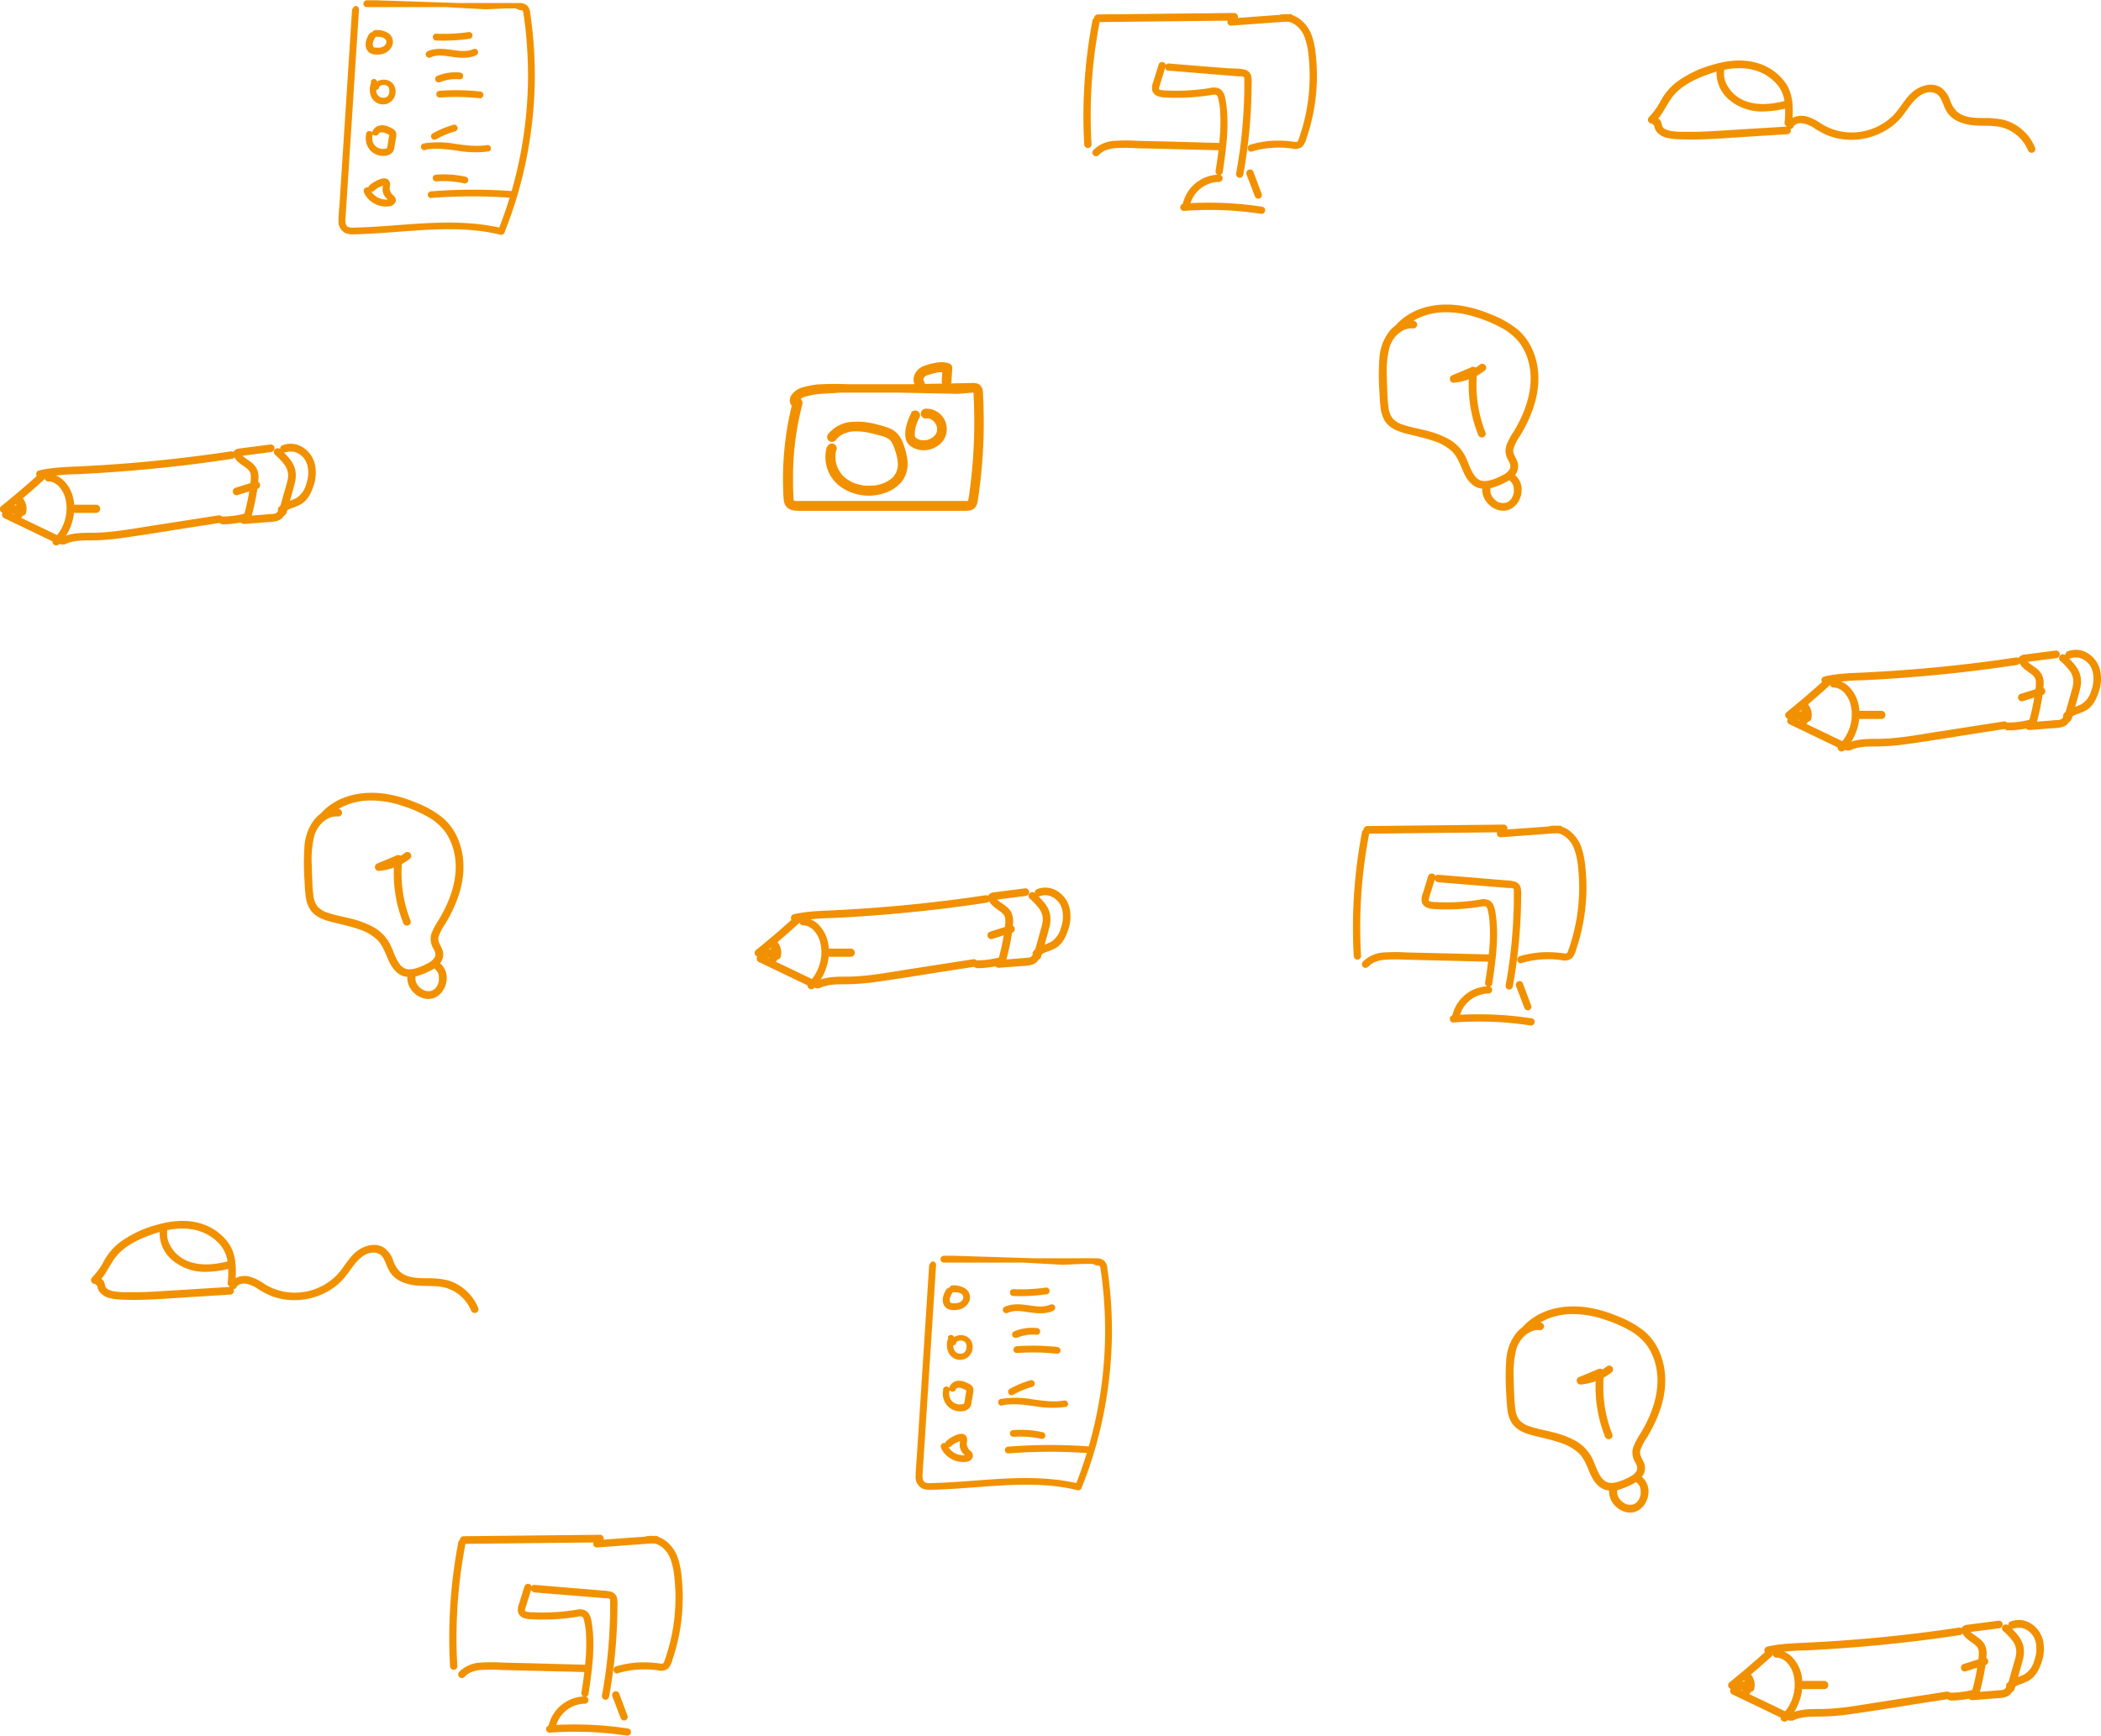 <svg id="Capa_1" data-name="Capa 1" xmlns="http://www.w3.org/2000/svg" viewBox="0 0 662.59 547.47"><defs><style>.cls-1{fill:#f29100;}.cls-2{fill:#f19001;}</style></defs><g id="Capa_2" data-name="Capa 2"><g id="Capa_3" data-name="Capa 3"><path class="cls-1" d="M579.47,113.53c2.87-2.61,4-6.5,6.68-9.26s6.49-4.56,10.15-5.88c4-1.45,8.44-2.44,12.75-1.76a14.93,14.93,0,0,1,8.86,4.66,10.81,10.81,0,0,1,2.48,5.09,26.85,26.85,0,0,1,.06,7.33,1.22,1.22,0,0,0,2.43,0c.34-4.38.47-9-2.16-12.73a16.54,16.54,0,0,0-9.32-6.32c-4.45-1.2-9.2-.63-13.56.67a34.46,34.46,0,0,0-11.85,5.8,19.43,19.43,0,0,0-4.45,5.35,22.35,22.35,0,0,1-3.8,5.34,1.21,1.21,0,0,0,1.72,1.71Z" transform="translate(-57.68 -74.91)"/><path class="cls-1" d="M579.72,114.48l-.32-.11c-.22-.27-.28-.31-.16-.13l0-.08a2,2,0,0,1,.07.23c.06.22.09.45.15.67a3.82,3.82,0,0,0,.87,1.62,5.8,5.8,0,0,0,2.86,1.66,17.12,17.12,0,0,0,3.84.49c1.56.08,3.12.1,4.68.09,6.25-.07,12.52-.62,18.77-1l10.64-.66a1.22,1.22,0,1,0,0-2.43l-19,1.18c-3.12.19-6.24.41-9.37.47-1.56,0-3.13,0-4.69,0a21.19,21.19,0,0,1-3.73-.32,5.64,5.64,0,0,1-1.49-.53,1.75,1.75,0,0,1-.89-.83c-.12-.22-.21-.93-.38-1.36a1.88,1.88,0,0,0-1.78-1.34,1.21,1.21,0,0,0,0,2.42Z" transform="translate(-57.68 -74.91)"/><path class="cls-1" d="M620.82,106.68c-3.65.95-7.57,1.49-11.27.54a11.11,11.11,0,0,1-7.35-5.72,7.57,7.57,0,0,1-.73-4.68,1.24,1.24,0,0,0-.82-1.49,1.25,1.25,0,0,0-1.5.83,11.11,11.11,0,0,0,3.61,10,15.92,15.92,0,0,0,11.33,3.9,32.35,32.35,0,0,0,7.39-1.1,1.21,1.21,0,0,0-.64-2.34Z" transform="translate(-57.68 -74.91)"/><path class="cls-1" d="M623.22,114.94a2.33,2.33,0,0,1,1-.9,3.52,3.52,0,0,1,1.72-.26,9,9,0,0,1,4,1.63,27.32,27.32,0,0,0,4.1,2.19,19.23,19.23,0,0,0,3.94,1.11,21.36,21.36,0,0,0,16.16-3.82,18.88,18.88,0,0,0,3.13-2.93c1.08-1.29,2-2.7,3-4,1.65-2.15,4-4.29,6.8-3.92a3.54,3.54,0,0,1,2.7,2.07c.68,1.28,1.06,2.71,1.84,4,1.72,2.76,4.87,3.9,8,4.28,3.45.41,7-.19,10.37,1a12.51,12.51,0,0,1,6.31,5.09,12.68,12.68,0,0,1,.92,1.75,1.24,1.24,0,0,0,1.49.83,1.2,1.2,0,0,0,.83-1.49,15.15,15.15,0,0,0-6-7.16,14.14,14.14,0,0,0-4.27-1.77,27.5,27.5,0,0,0-5.8-.5c-2.94,0-6.42-.05-8.7-2.11a9.44,9.44,0,0,1-2.11-3.56,8.11,8.11,0,0,0-2.81-3.92c-2.73-1.82-6.43-.71-8.79,1.2-2.59,2.09-4,5.22-6.32,7.57a18.6,18.6,0,0,1-15.09,5.26,18,18,0,0,1-7.75-2.76,14.85,14.85,0,0,0-4.64-2.23,6.4,6.4,0,0,0-4.5.63,4.71,4.71,0,0,0-1.6,1.6,1.22,1.22,0,0,0,2.09,1.25Z" transform="translate(-57.68 -74.91)"/></g></g><g id="Capa_2-2" data-name="Capa 2"><g id="Capa_3-2" data-name="Capa 3"><path class="cls-1" d="M88.47,479.53c2.87-2.61,4-6.5,6.68-9.26s6.49-4.56,10.15-5.88c4-1.45,8.44-2.44,12.75-1.76a14.93,14.93,0,0,1,8.86,4.66,10.81,10.81,0,0,1,2.48,5.09,26.85,26.85,0,0,1,.06,7.33,1.22,1.22,0,0,0,2.43,0c.34-4.38.47-9-2.16-12.73a16.54,16.54,0,0,0-9.32-6.32c-4.45-1.2-9.2-.63-13.56.67A34.46,34.46,0,0,0,95,467.13a19.43,19.43,0,0,0-4.45,5.35,22.35,22.35,0,0,1-3.8,5.34,1.21,1.21,0,0,0,1.72,1.71Z" transform="translate(-57.68 -74.91)"/><path class="cls-1" d="M88.72,480.48l-.32-.11c-.22-.27-.28-.31-.16-.13l0-.08a2,2,0,0,1,.07.23c.06.22.09.45.15.67a3.82,3.82,0,0,0,.87,1.62,5.8,5.8,0,0,0,2.86,1.66,17.12,17.12,0,0,0,3.84.49c1.56.08,3.12.1,4.68.09,6.25-.07,12.52-.62,18.77-1l10.64-.66a1.22,1.22,0,1,0,0-2.43l-19,1.18c-3.12.19-6.24.41-9.37.47-1.56,0-3.13,0-4.69,0a21.19,21.19,0,0,1-3.73-.32,5.64,5.64,0,0,1-1.49-.53,1.75,1.75,0,0,1-.89-.83c-.12-.22-.21-.93-.38-1.36a1.88,1.88,0,0,0-1.78-1.34,1.21,1.21,0,0,0,0,2.42Z" transform="translate(-57.68 -74.91)"/><path class="cls-1" d="M129.82,472.68c-3.65.95-7.57,1.49-11.27.54a11.11,11.11,0,0,1-7.35-5.72,7.57,7.57,0,0,1-.73-4.68,1.24,1.24,0,0,0-.82-1.49,1.25,1.25,0,0,0-1.5.83,11.11,11.11,0,0,0,3.61,10,15.92,15.92,0,0,0,11.33,3.9,32.35,32.35,0,0,0,7.39-1.1,1.21,1.21,0,0,0-.64-2.34Z" transform="translate(-57.68 -74.91)"/><path class="cls-1" d="M132.22,480.94a2.33,2.33,0,0,1,1-.9,3.52,3.52,0,0,1,1.72-.26,9,9,0,0,1,4,1.63,27.32,27.32,0,0,0,4.1,2.19,19.23,19.23,0,0,0,3.94,1.11,21.36,21.36,0,0,0,16.16-3.82,18.88,18.88,0,0,0,3.13-2.93c1.08-1.29,2-2.7,3-4,1.65-2.15,4-4.29,6.8-3.92a3.54,3.54,0,0,1,2.7,2.07c.68,1.28,1.06,2.71,1.84,3.95,1.72,2.76,4.87,3.9,8,4.28,3.45.41,7-.19,10.37,1a12.51,12.51,0,0,1,6.31,5.09,12.68,12.68,0,0,1,.92,1.75,1.24,1.24,0,0,0,1.49.83,1.2,1.2,0,0,0,.83-1.49,15.15,15.15,0,0,0-6-7.16,14.14,14.14,0,0,0-4.27-1.77,27.5,27.5,0,0,0-5.8-.5c-2.94,0-6.42-.05-8.7-2.11a9.44,9.44,0,0,1-2.11-3.56,8.11,8.11,0,0,0-2.81-3.92c-2.73-1.82-6.43-.71-8.79,1.2-2.59,2.09-4,5.22-6.32,7.57a18.6,18.6,0,0,1-15.09,5.26,18,18,0,0,1-7.75-2.76,14.85,14.85,0,0,0-4.64-2.23,6.4,6.4,0,0,0-4.5.63,4.71,4.71,0,0,0-1.6,1.6,1.22,1.22,0,0,0,2.09,1.25Z" transform="translate(-57.68 -74.91)"/></g></g><g id="Capa_2-3" data-name="Capa 2"><g id="Capa_3-3" data-name="Capa 3"><path class="cls-1" d="M503.34,176a9,9,0,0,0-7.46,3.36,15.34,15.34,0,0,0-3.19,8.72,76.85,76.85,0,0,0,0,10.18c.08,1.66.15,3.34.36,5a10.48,10.48,0,0,0,1.36,4.4c1.67,2.62,4.71,3.53,7.56,4.23,2.52.61,5,1.16,7.52,2a15.65,15.65,0,0,1,6.09,3.38c1.73,1.7,2.51,3.95,3.45,6.15s2.28,4.42,4.69,5.32a7.7,7.7,0,0,0,4.95-.11,21.62,21.62,0,0,0,4.17-1.78,8.05,8.05,0,0,0,3-2.62A4.45,4.45,0,0,0,536,220c-.54-1.25-1.37-2.23-1-3.64a16.45,16.45,0,0,1,2.16-4.13c3.23-5.44,5.73-11.6,5.68-18,0-5.75-2.14-11.71-6.66-15.49a31.58,31.58,0,0,0-8.45-4.73,40.35,40.35,0,0,0-9.58-2.73c-6-.86-12.44,0-17.43,3.63a18.19,18.19,0,0,0-3.11,2.84,1.27,1.27,0,0,0,0,1.74,1.25,1.25,0,0,0,1.74,0c3.42-4,8.67-6,13.83-6.09a30.11,30.11,0,0,1,9.33,1.35,44,44,0,0,1,8.5,3.47,17.61,17.61,0,0,1,6.19,5.23,18.34,18.34,0,0,1,2.88,7.19c1,5.54-.45,11.37-2.89,16.44-.66,1.37-1.39,2.71-2.17,4a22.59,22.59,0,0,0-2.22,4.15,5.71,5.71,0,0,0,.39,4.59,9.67,9.67,0,0,1,.78,1.7,2.14,2.14,0,0,1,0,.62s0,.2,0,.08,0,.1,0,.13-.13.39,0,.22a4.71,4.71,0,0,1-2.2,2.09,18.47,18.47,0,0,1-3.62,1.58,7.73,7.73,0,0,1-2.38.41,3.05,3.05,0,0,1-.6-.06,5.36,5.36,0,0,1-.54-.14l-.21-.07,0,0a7.33,7.33,0,0,1-.67-.39s-.27-.21-.13-.09l-.34-.31c-.18-.18-.35-.37-.51-.56h0l-.11-.15c-.07-.11-.16-.23-.23-.35-1.28-2-1.75-4.09-2.91-6.22a13.13,13.13,0,0,0-5.14-5,29.58,29.58,0,0,0-7-2.6c-2.43-.63-4.94-1.05-7.33-1.87a7.23,7.23,0,0,1-3.11-1.88,6.64,6.64,0,0,1-1.35-3.44,40.72,40.72,0,0,1-.36-4.42c-.09-1.74-.14-3.48-.17-5.21a31,31,0,0,1,.73-9,9,9,0,0,1,4.41-5.78,6.45,6.45,0,0,1,1.55-.53,2.82,2.82,0,0,1,.65-.08,5.46,5.46,0,0,1,1,0,1.23,1.23,0,0,0,1.22-1.17,1.25,1.25,0,0,0-1.22-1.23Z" transform="translate(-57.68 -74.91)"/><path class="cls-1" d="M525.33,227.92c-1.05,3.81,2.17,7.7,5.95,8.06,3.61.34,6.17-3,6.28-6.33a6,6,0,0,0-2-4.83,1.26,1.26,0,0,0-1.73,0,1.24,1.24,0,0,0,0,1.73,4.69,4.69,0,0,1,.63.63c-.18-.22.07.13.11.19s.16.28.24.43.1.26,0,0l.06.18a3.59,3.59,0,0,1,.12.39c0,.14.07.32.1.48v0a1.51,1.51,0,0,0,0,.3,5.89,5.89,0,0,1,0,.84l0,.25s0-.26,0,0-.07.32-.11.48-.08.29-.13.44-.19.47-.07.21a7.32,7.32,0,0,1-.45.82l-.11.16c-.11.16.19-.22,0,0l-.26.29-.32.3c-.11.09-.23.16,0,0l-.24.17-.34.19-.18.08c.24-.1,0,0,0,0l-.48.14-.23.05c.26-.05-.1,0-.13,0h-.45s-.36,0-.18,0l-.17,0-.44-.11-.22-.07s-.32-.14-.13,0a5,5,0,0,1-.9-.51l-.19-.14-.07-.06-.43-.39-.19-.21c-.06-.08-.24-.3-.1-.12a5,5,0,0,1-.33-.47c-.1-.17-.18-.34-.27-.51s-.09-.22,0,0a3,3,0,0,1-.12-.32c-.06-.18-.09-.37-.14-.55s0-.07,0,0a2,2,0,0,1,0-.34,4.24,4.24,0,0,1,0-.62c0-.2,0,.17,0,0s.05-.25.08-.35a1.26,1.26,0,0,0-.6-1.45,1.22,1.22,0,0,0-1.75.76Z" transform="translate(-57.68 -74.91)"/><path class="cls-1" d="M526.18,211.37a40.43,40.43,0,0,1-2.62-19.4,1.23,1.23,0,1,0-2.45,0A42,42,0,0,0,523.83,212a1.26,1.26,0,0,0,1.51.86,1.23,1.23,0,0,0,.85-1.51Z" transform="translate(-57.68 -74.91)"/><path class="cls-1" d="M521.87,190.68l-6.07,2.53a1.25,1.25,0,0,0-.88,1.34,1.23,1.23,0,0,0,1.21,1.07,18.65,18.65,0,0,0,9.89-3.89,1.22,1.22,0,0,0-1.73-1.73,15.81,15.81,0,0,1-8.17,3.18l.33,2.41,6.06-2.53a1.27,1.27,0,0,0,.86-1.51,1.24,1.24,0,0,0-1.51-.86Z" transform="translate(-57.68 -74.91)"/></g></g><g id="Capa_2-4" data-name="Capa 2"><g id="Capa_3-4" data-name="Capa 3"><path class="cls-1" d="M164.34,330a9,9,0,0,0-7.46,3.36,15.34,15.34,0,0,0-3.19,8.72,76.85,76.85,0,0,0,0,10.18c.08,1.66.15,3.34.36,5a10.48,10.48,0,0,0,1.36,4.4c1.67,2.62,4.71,3.53,7.56,4.23,2.52.61,5.05,1.16,7.52,2a15.65,15.65,0,0,1,6.09,3.38c1.73,1.7,2.51,4,3.45,6.15s2.28,4.42,4.69,5.32a7.7,7.7,0,0,0,4.95-.11,21.62,21.62,0,0,0,4.17-1.78,8.05,8.05,0,0,0,3-2.62A4.45,4.45,0,0,0,197,374c-.54-1.25-1.37-2.23-1-3.64a16.45,16.45,0,0,1,2.16-4.13c3.23-5.44,5.73-11.6,5.68-18,0-5.75-2.14-11.71-6.66-15.49a31.58,31.58,0,0,0-8.45-4.73,40.35,40.35,0,0,0-9.58-2.73c-6-.86-12.44,0-17.43,3.63a18.19,18.19,0,0,0-3.11,2.84,1.27,1.27,0,0,0,0,1.74,1.25,1.25,0,0,0,1.74,0c3.42-4,8.67-6,13.83-6.09a30.11,30.11,0,0,1,9.33,1.35,44,44,0,0,1,8.5,3.47,17.61,17.61,0,0,1,6.19,5.23,18.34,18.34,0,0,1,2.88,7.19c1,5.54-.45,11.37-2.89,16.44-.66,1.37-1.39,2.71-2.17,4a22.59,22.59,0,0,0-2.22,4.15,5.71,5.71,0,0,0,.39,4.59,9.67,9.67,0,0,1,.78,1.7,2.14,2.14,0,0,1,0,.62s0,.2,0,.08,0,.1,0,.13-.13.39-.05.22a4.71,4.71,0,0,1-2.2,2.09,18.47,18.47,0,0,1-3.62,1.58,7.73,7.73,0,0,1-2.38.41,3.05,3.05,0,0,1-.6-.06,5.36,5.36,0,0,1-.54-.14l-.21-.07,0,0a7.33,7.33,0,0,1-.67-.39s-.27-.21-.13-.09l-.34-.31c-.18-.18-.35-.37-.51-.56h0l-.11-.15c-.07-.11-.16-.23-.23-.35-1.28-2-1.75-4.09-2.91-6.22a13.13,13.13,0,0,0-5.14-5.05,29.58,29.58,0,0,0-7-2.6c-2.43-.63-4.94-1.05-7.33-1.87a7.23,7.23,0,0,1-3.11-1.88,6.64,6.64,0,0,1-1.35-3.44,40.72,40.72,0,0,1-.36-4.42c-.09-1.74-.14-3.48-.17-5.21a31,31,0,0,1,.73-9,9,9,0,0,1,4.41-5.78,6.45,6.45,0,0,1,1.55-.53,2.82,2.82,0,0,1,.65-.08,5.46,5.46,0,0,1,1,0,1.23,1.23,0,0,0,1.22-1.17,1.25,1.25,0,0,0-1.22-1.23Z" transform="translate(-57.68 -74.91)"/><path class="cls-1" d="M186.33,381.92c-1.05,3.81,2.17,7.7,5.95,8.06,3.61.34,6.17-3,6.28-6.33a6,6,0,0,0-2-4.83,1.26,1.26,0,0,0-1.73,0,1.24,1.24,0,0,0,0,1.73,4.69,4.69,0,0,1,.63.63c-.18-.22.07.13.11.19s.16.28.24.43.1.26,0,0l.06.18a3.59,3.59,0,0,1,.12.39c0,.14.07.32.1.48v0a1.51,1.51,0,0,0,0,.3,5.89,5.89,0,0,1,0,.84l0,.25c0-.05,0-.26,0,0s-.07.32-.11.48-.08.29-.13.44-.19.47-.07.21a7.32,7.32,0,0,1-.45.82l-.11.16c-.11.16.19-.22,0,0l-.26.29-.32.3c-.11.09-.23.16,0,0l-.24.17-.34.19-.18.08c.24-.1,0,0,0,0l-.48.14-.23,0c.26,0-.1,0-.13,0h-.45s-.36,0-.18,0l-.17,0-.44-.11-.22-.07s-.32-.14-.13-.05a5,5,0,0,1-.9-.51l-.19-.14-.07-.06-.43-.39-.19-.21c-.06-.08-.24-.3-.1-.12a5,5,0,0,1-.33-.47c-.1-.17-.18-.34-.27-.51s-.09-.22,0,0a3,3,0,0,1-.12-.32c-.06-.18-.09-.37-.14-.55s0-.07,0,0a2,2,0,0,1,0-.34,4.24,4.24,0,0,1,0-.62c0-.2,0,.17,0,0s.05-.25.08-.35a1.26,1.26,0,0,0-.6-1.45,1.22,1.22,0,0,0-1.75.76Z" transform="translate(-57.68 -74.91)"/><path class="cls-1" d="M187.18,365.37a40.43,40.43,0,0,1-2.62-19.4,1.23,1.23,0,1,0-2.45,0,42,42,0,0,0,2.72,20,1.26,1.26,0,0,0,1.51.86,1.23,1.23,0,0,0,.85-1.51Z" transform="translate(-57.68 -74.91)"/><path class="cls-1" d="M182.87,344.68l-6.07,2.53a1.25,1.25,0,0,0-.88,1.34,1.23,1.23,0,0,0,1.21,1.07,18.65,18.65,0,0,0,9.89-3.89,1.22,1.22,0,0,0-1.73-1.73,15.81,15.81,0,0,1-8.17,3.18l.33,2.41,6.06-2.53a1.27,1.27,0,0,0,.86-1.51,1.24,1.24,0,0,0-1.51-.86Z" transform="translate(-57.68 -74.91)"/></g></g><g id="Capa_2-5" data-name="Capa 2"><g id="Capa_3-5" data-name="Capa 3"><path class="cls-1" d="M543.34,492a9,9,0,0,0-7.46,3.36,15.34,15.34,0,0,0-3.19,8.72,76.85,76.85,0,0,0,0,10.18c.08,1.66.15,3.34.36,5a10.48,10.48,0,0,0,1.36,4.4c1.67,2.62,4.71,3.53,7.56,4.23,2.52.61,5,1.16,7.52,2a15.65,15.65,0,0,1,6.09,3.38c1.73,1.7,2.51,3.95,3.45,6.15s2.28,4.42,4.69,5.32a7.7,7.7,0,0,0,4.95-.11,21.62,21.62,0,0,0,4.17-1.78,8.05,8.05,0,0,0,3-2.62A4.45,4.45,0,0,0,576,536c-.54-1.25-1.37-2.23-1-3.64a16.45,16.45,0,0,1,2.16-4.13c3.23-5.44,5.73-11.6,5.68-18,0-5.75-2.14-11.71-6.66-15.49a31.58,31.58,0,0,0-8.45-4.73,40.35,40.35,0,0,0-9.58-2.73c-6-.86-12.44,0-17.43,3.63a18.19,18.19,0,0,0-3.11,2.84,1.27,1.27,0,0,0,0,1.74,1.25,1.25,0,0,0,1.74,0c3.42-4,8.67-6,13.83-6.09a30.11,30.11,0,0,1,9.33,1.35,44,44,0,0,1,8.5,3.47,17.61,17.61,0,0,1,6.19,5.23,18.34,18.34,0,0,1,2.88,7.19c1,5.54-.45,11.37-2.89,16.44-.66,1.37-1.39,2.71-2.17,4a22.59,22.59,0,0,0-2.22,4.15,5.71,5.71,0,0,0,.39,4.59,9.67,9.67,0,0,1,.78,1.7,2.14,2.14,0,0,1,0,.62s0,.2,0,.08,0,.1,0,.13-.13.39,0,.22a4.71,4.71,0,0,1-2.2,2.09,18.47,18.47,0,0,1-3.62,1.58,7.73,7.73,0,0,1-2.38.41,3.05,3.05,0,0,1-.6-.06,5.36,5.36,0,0,1-.54-.14l-.21-.07c-.2-.07.13.06,0,0a7.33,7.33,0,0,1-.67-.39s-.27-.21-.13-.09l-.34-.31c-.18-.18-.35-.37-.51-.56h0l-.11-.15c-.07-.11-.16-.23-.23-.35-1.28-2-1.75-4.09-2.91-6.22a13.13,13.13,0,0,0-5.14-5.05,29.58,29.58,0,0,0-7-2.6c-2.43-.63-4.94-1.05-7.33-1.87a7.23,7.23,0,0,1-3.11-1.88,6.64,6.64,0,0,1-1.35-3.44,40.72,40.72,0,0,1-.36-4.42c-.09-1.74-.14-3.48-.17-5.21a31,31,0,0,1,.73-9,9,9,0,0,1,4.41-5.78,6.45,6.45,0,0,1,1.55-.53,2.82,2.82,0,0,1,.65-.08,5.46,5.46,0,0,1,1,0,1.23,1.23,0,0,0,1.22-1.17,1.25,1.25,0,0,0-1.22-1.23Z" transform="translate(-57.68 -74.91)"/><path class="cls-1" d="M565.33,543.92c-1.05,3.81,2.17,7.7,5.95,8.06,3.61.34,6.17-3,6.28-6.33a6,6,0,0,0-2-4.83,1.26,1.26,0,0,0-1.73,0,1.24,1.24,0,0,0,0,1.73,4.69,4.69,0,0,1,.63.63c-.18-.22.07.13.11.19s.16.28.24.43.1.26,0,0l.06.18a3.59,3.59,0,0,1,.12.39c0,.14.07.32.1.48v0a1.51,1.51,0,0,0,0,.3,5.89,5.89,0,0,1,0,.84l0,.25c0-.05,0-.26,0,0s-.07.32-.11.48-.08.29-.13.44-.19.47-.07.21a7.32,7.32,0,0,1-.45.82l-.11.16c-.11.16.19-.22,0,0l-.26.29-.32.3c-.11.09-.23.16,0,0l-.24.17-.34.19-.18.08c.24-.1,0,0,0,0l-.48.14-.23,0c.26,0-.1,0-.13,0h-.45s-.36,0-.18,0l-.17,0-.44-.11-.22-.07s-.32-.14-.13-.05a5,5,0,0,1-.9-.51l-.19-.14-.07-.06-.43-.39-.19-.21c-.06-.08-.24-.3-.1-.12a5,5,0,0,1-.33-.47c-.1-.17-.18-.34-.27-.51s-.09-.22,0,0a3,3,0,0,1-.12-.32c-.06-.18-.09-.37-.14-.55s0-.07,0,0a2,2,0,0,1,0-.34,4.24,4.24,0,0,1,0-.62c0-.2,0,.17,0,0s.05-.25.08-.35a1.26,1.26,0,0,0-.6-1.45,1.22,1.22,0,0,0-1.75.76Z" transform="translate(-57.68 -74.91)"/><path class="cls-1" d="M566.18,527.37a40.43,40.43,0,0,1-2.62-19.4,1.23,1.23,0,1,0-2.45,0,42,42,0,0,0,2.72,20,1.26,1.26,0,0,0,1.51.86,1.23,1.23,0,0,0,.85-1.51Z" transform="translate(-57.68 -74.91)"/><path class="cls-1" d="M561.87,506.68l-6.07,2.53a1.25,1.25,0,0,0-.88,1.34,1.23,1.23,0,0,0,1.21,1.07,18.65,18.65,0,0,0,9.89-3.89,1.22,1.22,0,0,0-1.73-1.73,15.81,15.81,0,0,1-8.17,3.18l.33,2.41,6.06-2.53a1.27,1.27,0,0,0,.86-1.51,1.24,1.24,0,0,0-1.51-.86Z" transform="translate(-57.68 -74.91)"/></g></g><g id="Capa_2-6" data-name="Capa 2"><g id="Capa_3-6" data-name="Capa 3"><path class="cls-1" d="M168.71,77.89l-1.57,24.39-1.57,24.3-.79,12.2c-.12,1.89-.34,3.82-.34,5.72a4,4,0,0,0,2.32,4,6.57,6.57,0,0,0,2.49.31c1,0,1.93-.05,2.89-.09,1.94-.08,3.87-.19,5.81-.32,3.91-.26,7.81-.59,11.71-.84,7.65-.48,15.42-.67,23,.77.94.18,1.88.39,2.81.62a1.12,1.12,0,0,0,1.33-.76,132.27,132.27,0,0,0,6.75-22.46,136.09,136.09,0,0,0,2.74-23.29A133.84,133.84,0,0,0,224.89,79a3.74,3.74,0,0,0-1-2.37,3.84,3.84,0,0,0-2.56-.77c-2.13,0-6.38,0-6.38,0H202.1L176.39,75l-3.13,0a1.08,1.08,0,0,0,0,2.15h25.1l12.56.7,6.24-.29h3.14a5.71,5.71,0,0,0,1.43.53,1.24,1.24,0,0,1,.73.18,1.56,1.56,0,0,1,.29.86c.07.45.14.91.2,1.36.13.92.25,1.83.36,2.75q.33,2.85.53,5.7.42,5.72.35,11.44A132.55,132.55,0,0,1,215.77,145c-.34.89-.69,1.78-1,2.67l1.31-.75c-7.44-1.82-15.15-2-22.77-1.67s-15.26,1.21-22.92,1.42c-1.1,0-3.14.42-3.61-.95a5.46,5.46,0,0,1-.13-2.05c.06-1,.13-2,.19-3l.77-11.89,1.55-24,1.55-24,.18-2.93a1.08,1.08,0,0,0-1.06-1.07c-.59,0-1.07,1.1-1.07,1.1Z" transform="translate(-57.68 -74.91)"/><path class="cls-1" d="M174.09,85.61c-.84,1.5-1.54,3.15-.78,4.83s2.74,1.87,4.37,1.61a4.57,4.57,0,0,0,3.73-2.83,3.35,3.35,0,0,0-1.29-3.87,6.73,6.73,0,0,0-4.1-.95,1.08,1.08,0,0,0,0,2.15,9.72,9.72,0,0,1,1.43,0c-.27,0,.07,0,.14,0s.21.05.32.08l.33.08c.1,0,.44.18.2.07a4.74,4.74,0,0,1,.54.29c.05,0,.14.13,0,0l.11.1.11.1.06.06c-.12-.11,0,.05.05.08l.08.13.06.14s-.07-.22,0,0,.08.39.06.15a2.94,2.94,0,0,1,0,.42c0,.16,0-.16,0,0a1.16,1.16,0,0,0,0,.18c0,.06-.05.12-.06.18s.07-.14,0,0-.11.22-.18.33-.13.18-.06.08l-.09.11a2.45,2.45,0,0,1-1.19.7l-.42.1s-.42.07-.24,0a7.71,7.71,0,0,1-1,0H176a3.31,3.31,0,0,1-.42-.12c.18.08-.25-.2,0,0l-.13-.12c-.18-.17.07.15,0-.06a1.4,1.4,0,0,1-.1-.16c-.1-.16,0,.09,0,0a3.75,3.75,0,0,0-.1-.39c0-.14,0,0,0,0v-.46c0-.19,0,.07,0-.07a4.45,4.45,0,0,1,.14-.55l.08-.21h0l.06-.13c.17-.35.35-.69.54-1a1.07,1.07,0,0,0-.4-1.47,1.09,1.09,0,0,0-1.47.4Z" transform="translate(-57.68 -74.91)"/><path class="cls-1" d="M174.72,101a5.71,5.71,0,0,0,.17,4.7,4.1,4.1,0,0,0,4.65,2,4,4,0,0,0,2.88-3.62,4,4,0,0,0-.46-2.23,3.55,3.55,0,0,0-1.86-1.57,4,4,0,0,0-4.65,1.44,1,1,0,0,0,.37,1.38,1,1,0,0,0,1.38-.37l0-.06v-.3l-.09.12.13-.16.14-.14.07-.07c.1-.1-.17.12,0,0s.23-.17.36-.24l.09,0c.09-.06-.1,0-.1,0a.9.9,0,0,0,.21-.08l.39-.11h.09s-.23,0-.11,0a.88.88,0,0,1,.23,0H179a.17.17,0,0,0,.1,0s-.23,0-.13,0l.23.05c.07,0,.34.15.38.13s-.19-.1-.1,0l.09,0a.82.82,0,0,1,.2.12l.17.11c.06,0-.09-.06-.09-.07a.27.27,0,0,0,.08.07l.17.17.06.08.05,0s0,0,0,0-.06-.09,0,0l0,.09a1.62,1.62,0,0,1,.1.18s.1.26.05.09l0,.13a3,3,0,0,1,.09.41c.05.2,0-.23,0,0v.28c0,.09,0,.37,0,.44s.05-.24,0-.12v.1a1.11,1.11,0,0,1,0,.25,4,4,0,0,1-.12.4c0,.14,0-.1,0-.1a1,1,0,0,0,0,.1l-.11.22-.12.21-.06.09c0,.07,0,.08,0,0s0-.07,0,0l-.07.08-.16.17-.15.14s.18-.13.08-.07l-.09.06-.17.11-.11.06s-.19.09-.07,0l-.14,0-.29.07-.12,0h.1s-.25,0-.28,0h-.3a3,3,0,0,1-.51-.14c-.09,0-.22-.1-.06,0l-.22-.11-.21-.13c-.17-.11,0,0,0,0a.52.52,0,0,0-.11-.1,2.91,2.91,0,0,1-.3-.31l-.06-.08c-.08-.09.06.07,0,.07a1.6,1.6,0,0,1-.13-.21s-.09-.14-.13-.22-.14-.27-.06-.13,0-.1,0-.15-.06-.18-.09-.28a4.59,4.59,0,0,0-.1-.51s0,.22,0,.1v-1a1.1,1.1,0,0,1,0-.26c0-.09,0,.09,0,.09a.54.54,0,0,1,0-.19,6.3,6.3,0,0,1,.3-1,1.07,1.07,0,0,0-.7-1.33l0,0a1.06,1.06,0,0,0-1.27.75Z" transform="translate(-57.68 -74.91)"/><path class="cls-1" d="M173.16,117.23a5.73,5.73,0,0,0,1.3,5.1,5.49,5.49,0,0,0,4.68,1.71,3.27,3.27,0,0,0,2.55-1.4,4.07,4.07,0,0,0,.38-1.33l.27-1.58.24-1.43a3.25,3.25,0,0,0,0-1.58c-.31-1-1.4-1.42-2.26-1.79a4.59,4.59,0,0,0-3.11-.39,3.06,3.06,0,0,0-2.13,2,1.06,1.06,0,0,0,2,.57c.06-.2,0-.06,0,0l.09-.17c-.1.16.11-.1.15-.14-.15.13.15-.08.19-.11s.16-.07.05,0,.14,0,.16,0,.42-.06.21-.06a2.8,2.8,0,0,1,.41,0,4.22,4.22,0,0,1,.86.24,8.93,8.93,0,0,1,.83.39l.41.23s.19.08.06,0c.11,0,0,.09,0,0l-.06-.21v.12c0,.22,0,.13,0,.08,0,.19-.06.39-.09.57l-.21,1.23c-.12.72-.19,1.49-.38,2.2,0,.1-.1.22,0,.09a1.21,1.21,0,0,1-.16.16c.11-.09,0,0-.06,0-.18.09-.1.06,0,0l-.22.07-.22.06-.19,0a3.44,3.44,0,0,1-2.83-.89,3.37,3.37,0,0,1-.89-1.47,4.48,4.48,0,0,1-.11-.5s0-.21,0-.06a1.32,1.32,0,0,0,0-.28v-.52s0-.21,0-.06a2,2,0,0,1,.06-.34,1.06,1.06,0,1,0-2-.66.3.3,0,0,0,0,.1Z" transform="translate(-57.68 -74.91)"/><path class="cls-1" d="M172.47,135.68a7.69,7.69,0,0,0,8,4.3,2.25,2.25,0,0,0,2-1.56,1.82,1.82,0,0,0-.38-1.52,9.78,9.78,0,0,0-.87-.83,4.09,4.09,0,0,1-.67-1.68v-.06a2.56,2.56,0,0,1,.05-.27c0-.23.07-.46.1-.7a2.31,2.31,0,0,0-.3-1.4c-.77-1.21-2.26-.8-3.34-.35a9.81,9.81,0,0,0-2.94,1.85,1.13,1.13,0,0,0,0,1.59,1.12,1.12,0,0,0,1.57,0,7.33,7.33,0,0,1,1.77-1.19,5.79,5.79,0,0,1,.85-.34,2.54,2.54,0,0,0,.47-.14c0,.12-.31-.26-.34-.3s0-.25,0,0v.46c0-.11,0,.09,0,.11a5.35,5.35,0,0,0-.11,1,3.93,3.93,0,0,0,1.13,2.71l.32.29a3.73,3.73,0,0,0,.36.32c.1.06,0,0,0,0v.07a1.62,1.62,0,0,0,.39-.28s-.18.1,0,0l-.21.07c-.06,0-.39.06-.26,0a5.59,5.59,0,0,1-5.71-3.3,1.08,1.08,0,0,0-1.46-.38,1.1,1.1,0,0,0-.39,1.46Z" transform="translate(-57.68 -74.91)"/><path class="cls-1" d="M195.22,87.69a58.83,58.83,0,0,0,10.69-.57,1.08,1.08,0,0,0,.74-1.32h0a1.1,1.1,0,0,0-1.31-.75,56.14,56.14,0,0,1-10.12.49c-1.38-.05-1.37,2.09,0,2.14Z" transform="translate(-57.68 -74.91)"/><path class="cls-1" d="M193.53,93c2.14-1,4.68-.45,6.9-.14,2.56.35,5.15.58,7.56-.59a1.07,1.07,0,0,0-1-1.88.1.1,0,0,0-.05,0c-2.12,1-4.64.54-6.87.23-2.55-.36-5.15-.62-7.6.49a1.08,1.08,0,0,0-.39,1.46A1.11,1.11,0,0,0,193.53,93Z" transform="translate(-57.68 -74.91)"/><path class="cls-1" d="M196.32,100.91a13.33,13.33,0,0,1,3.22-.92,12.14,12.14,0,0,1,1.48-.12,13.73,13.73,0,0,1,1.7.07,1.08,1.08,0,0,0,1.05-1.08,1.1,1.1,0,0,0-1.06-1.07,14.73,14.73,0,0,0-7,1,1.07,1.07,0,0,0,.57,2.07Z" transform="translate(-57.68 -74.91)"/><path class="cls-1" d="M196.35,105.68a71.11,71.11,0,0,1,12.72.23,1.07,1.07,0,0,0,1.07-1.07,1.1,1.1,0,0,0-1.07-1.07,71.11,71.11,0,0,0-12.72-.23,1.11,1.11,0,0,0-1.07,1.07A1.08,1.08,0,0,0,196.35,105.68Z" transform="translate(-57.68 -74.91)"/><path class="cls-1" d="M195.22,118.85a27,27,0,0,1,6-2.51,1.07,1.07,0,0,0-.57-2.07,31.74,31.74,0,0,0-6.51,2.71,1.07,1.07,0,0,0,1.08,1.85Z" transform="translate(-57.68 -74.91)"/><path class="cls-1" d="M191.87,122.15c3.29-.65,6.67-.16,9.95.27a32.32,32.32,0,0,0,10.15.22,1.07,1.07,0,0,0-.57-2c-3.29.61-6.69.1-10-.33a30.35,30.35,0,0,0-10.15-.15,1.07,1.07,0,1,0,.47,2.09l.1,0Z" transform="translate(-57.68 -74.91)"/><path class="cls-1" d="M195.22,132.13a30.13,30.13,0,0,1,8.73.59,1.07,1.07,0,1,0,.57-2.06,31.6,31.6,0,0,0-9.3-.66,1.09,1.09,0,0,0-1.07,1.05,1.07,1.07,0,0,0,1.07,1.07Z" transform="translate(-57.68 -74.91)"/><path class="cls-1" d="M193.66,137.35a167.08,167.08,0,0,1,25.8,0,1.08,1.08,0,0,0,1.08-1.06,1.12,1.12,0,0,0-1.08-1.08,167.08,167.08,0,0,0-25.8.05,1.07,1.07,0,0,0,0,2.14Z" transform="translate(-57.68 -74.91)"/></g></g><g id="Capa_2-7" data-name="Capa 2"><g id="Capa_3-7" data-name="Capa 3"><path class="cls-1" d="M350.71,473.89l-1.57,24.39-1.57,24.3-.79,12.2c-.12,1.89-.34,3.82-.34,5.72a4,4,0,0,0,2.32,4,6.57,6.57,0,0,0,2.49.31c1,0,1.93-.05,2.89-.09,1.94-.08,3.87-.19,5.81-.32,3.91-.26,7.81-.59,11.71-.84,7.65-.48,15.42-.67,23,.77.94.18,1.88.39,2.81.62a1.12,1.12,0,0,0,1.33-.76,132.27,132.27,0,0,0,6.75-22.46,136.09,136.09,0,0,0,2.74-23.29,133.84,133.84,0,0,0-1.39-23.5,3.74,3.74,0,0,0-1-2.37,3.84,3.84,0,0,0-2.56-.77c-2.13-.05-6.38,0-6.38,0H384.1L358.39,471l-3.13,0a1.08,1.08,0,0,0,0,2.15h25.1l12.56.7,6.24-.29h3.14a5.71,5.71,0,0,0,1.43.53,1.24,1.24,0,0,1,.73.18,1.56,1.56,0,0,1,.29.86c.07.45.14.91.2,1.36.13.92.25,1.83.36,2.75q.33,2.85.53,5.7.42,5.72.35,11.44A132.55,132.55,0,0,1,397.77,541c-.34.89-.69,1.78-1,2.67l1.31-.75c-7.44-1.82-15.15-2-22.77-1.67s-15.26,1.21-22.92,1.42c-1.1,0-3.14.42-3.61-.95a5.46,5.46,0,0,1-.13-2.05c.06-1,.13-2,.19-3l.77-11.89,1.55-24,1.55-24,.18-2.93a1.08,1.08,0,0,0-1.06-1.07c-.59,0-1.07,1.1-1.07,1.1Z" transform="translate(-57.68 -74.91)"/><path class="cls-1" d="M356.09,481.61c-.84,1.5-1.54,3.15-.78,4.83s2.74,1.87,4.37,1.61a4.57,4.57,0,0,0,3.73-2.83,3.35,3.35,0,0,0-1.29-3.87,6.73,6.73,0,0,0-4.1-1,1.08,1.08,0,0,0,0,2.15,9.72,9.72,0,0,1,1.43.05c-.27,0,.07,0,.14,0s.21.05.32.08l.33.08c.1,0,.44.18.2.07a4.74,4.74,0,0,1,.54.29l0,0,.11.1.11.1.06.06c-.12-.11,0,.05,0,.08l.08.13.06.14s-.07-.22,0,0,.08.39.06.15a2.94,2.94,0,0,1,0,.42c0,.16,0-.16,0,0a1.16,1.16,0,0,0,0,.18c0,.06-.05.12-.06.18s.07-.14,0,0-.11.22-.18.33-.13.18-.06.08l-.09.11a2.45,2.45,0,0,1-1.19.7l-.42.1s-.42.07-.24.05a7.71,7.71,0,0,1-1,0H358a3.31,3.31,0,0,1-.42-.12c.18.08-.25-.2,0,0l-.13-.12c-.18-.17.07.15-.05-.06a1.4,1.4,0,0,1-.1-.16c-.1-.16,0,.09,0,0a3.75,3.75,0,0,0-.1-.39c0-.14,0,0,0,0v-.46c0-.19,0,.07,0-.07a4.45,4.45,0,0,1,.14-.55l.08-.21h0l.06-.13c.17-.35.35-.69.54-1a1.07,1.07,0,0,0-.4-1.47,1.09,1.09,0,0,0-1.47.4Z" transform="translate(-57.68 -74.91)"/><path class="cls-1" d="M356.72,497a5.71,5.71,0,0,0,.17,4.7,4.1,4.1,0,0,0,4.65,2,4,4,0,0,0,2.88-3.62,4,4,0,0,0-.46-2.23,3.55,3.55,0,0,0-1.86-1.57,4,4,0,0,0-4.65,1.44,1,1,0,0,0,.37,1.38,1,1,0,0,0,1.38-.37l0-.06v-.3l-.09.12.13-.16.14-.14.07-.07c.1-.1-.17.12-.05.05s.23-.17.36-.24l.09,0c.09-.06-.1,0-.1,0a.9.9,0,0,0,.21-.08l.39-.11h.09s-.23,0-.11,0a.88.88,0,0,1,.23,0h.54s-.23,0-.13,0l.23.05c.07,0,.34.15.38.13s-.19-.1-.1,0l.09,0a.82.82,0,0,1,.2.12l.17.11-.09-.07a.27.27,0,0,0,.08.07l.17.17.06.08.05.05q0,.07,0,0c0-.06-.06-.09,0,0l.05.09a1.62,1.62,0,0,1,.1.18c0,.05.1.26.05.09l0,.13a3,3,0,0,1,.09.41c.05.2,0-.23,0,0v.28c0,.09-.05.37,0,.44s.05-.24,0-.12v.1a1.11,1.11,0,0,1-.05.25,4,4,0,0,1-.12.4c0,.14,0-.1,0-.1a1,1,0,0,0,0,.1l-.11.22-.12.21-.06.09c0,.07,0,.08,0,0s.05-.07,0,0l-.07.08-.16.17-.15.14s.18-.13.08-.07l-.09.06-.17.11-.11.06s-.19.09-.07,0l-.14.05-.29.07-.12,0h.1s-.25,0-.28,0h-.3a3,3,0,0,1-.51-.14c-.09,0-.22-.1-.06,0l-.22-.11-.21-.13c-.17-.11,0,0,0,0a.52.52,0,0,0-.11-.1,2.91,2.91,0,0,1-.3-.31l-.06-.08c-.08-.09.06.07.05.07a1.6,1.6,0,0,1-.13-.21s-.09-.14-.13-.22-.14-.27-.06-.13,0-.1-.05-.15-.06-.18-.09-.28a4.59,4.59,0,0,0-.1-.51s0,.22,0,.1v-.95a1.1,1.1,0,0,1,0-.26c0-.09,0,.09,0,.09a.54.54,0,0,1,0-.19,6.3,6.3,0,0,1,.3-1.05,1.07,1.07,0,0,0-.7-1.33l-.05,0a1.06,1.06,0,0,0-1.27.75Z" transform="translate(-57.68 -74.91)"/><path class="cls-1" d="M355.16,513.23a5.73,5.73,0,0,0,1.3,5.1,5.49,5.49,0,0,0,4.68,1.71,3.27,3.27,0,0,0,2.55-1.4,4.07,4.07,0,0,0,.38-1.33l.27-1.58.24-1.43a3.25,3.25,0,0,0,0-1.58c-.31-1-1.4-1.42-2.26-1.79a4.59,4.59,0,0,0-3.11-.39,3.06,3.06,0,0,0-2.13,2,1.06,1.06,0,0,0,2.05.57c.06-.2,0-.06,0,0l.09-.17c-.1.16.11-.1.15-.14-.15.13.15-.08.19-.11s.16-.07,0,0,.14,0,.16,0,.42-.06.21-.06h.41a4.22,4.22,0,0,1,.86.24,8.93,8.93,0,0,1,.83.39l.41.23s.19.08.06,0c.11,0,0,.09,0,0l-.06-.21v.12c0,.22,0,.13,0,.08,0,.19-.06.39-.09.57l-.21,1.23c-.12.72-.19,1.49-.38,2.2,0,.1-.1.22,0,.09l-.16.16c.11-.09,0,0-.06,0-.18.09-.1.06-.05,0l-.22.07-.22.06-.19,0a3.44,3.44,0,0,1-2.83-.89,3.37,3.37,0,0,1-.89-1.47,4.48,4.48,0,0,1-.11-.5s0-.21,0-.06a1.32,1.32,0,0,0,0-.28v-.52s0-.21,0-.06a2,2,0,0,1,.06-.34,1.06,1.06,0,1,0-2-.66.3.3,0,0,0,0,.1Z" transform="translate(-57.68 -74.91)"/><path class="cls-1" d="M354.47,531.68a7.69,7.69,0,0,0,8,4.3,2.25,2.25,0,0,0,2-1.56,1.82,1.82,0,0,0-.38-1.52,9.78,9.78,0,0,0-.87-.83,4.09,4.09,0,0,1-.67-1.68v-.06a2.56,2.56,0,0,1,.05-.27c0-.23.07-.46.1-.7a2.31,2.31,0,0,0-.3-1.4c-.77-1.21-2.26-.8-3.34-.35a9.81,9.81,0,0,0-2.94,1.85,1.13,1.13,0,0,0,0,1.59,1.12,1.12,0,0,0,1.57,0,7.33,7.33,0,0,1,1.77-1.19,5.79,5.79,0,0,1,.85-.34,2.54,2.54,0,0,0,.47-.14c0,.12-.31-.26-.34-.3s0-.25,0,0v.46c0-.11,0,.09,0,.11a5.35,5.35,0,0,0-.11,1.05,3.93,3.93,0,0,0,1.13,2.71l.32.29a3.73,3.73,0,0,0,.36.32c.1.06,0,0,0,0v.07a1.62,1.62,0,0,0,.39-.28s-.18.1,0,0l-.21.07c-.06,0-.39.06-.26,0a5.59,5.59,0,0,1-5.71-3.3,1.08,1.08,0,0,0-1.46-.38,1.1,1.1,0,0,0-.39,1.46Z" transform="translate(-57.68 -74.91)"/><path class="cls-1" d="M377.22,483.69a58.83,58.83,0,0,0,10.69-.57,1.08,1.08,0,0,0,.74-1.32h0a1.1,1.1,0,0,0-1.31-.75,56.14,56.14,0,0,1-10.12.49c-1.38-.05-1.37,2.09,0,2.14Z" transform="translate(-57.68 -74.91)"/><path class="cls-1" d="M375.53,489c2.14-1,4.68-.45,6.9-.14,2.56.35,5.15.58,7.56-.59a1.07,1.07,0,0,0-1-1.88.1.1,0,0,0-.05,0c-2.12,1-4.64.54-6.87.23-2.55-.36-5.15-.62-7.6.49a1.08,1.08,0,0,0-.39,1.46A1.11,1.11,0,0,0,375.53,489Z" transform="translate(-57.68 -74.91)"/><path class="cls-1" d="M378.32,496.91a13.33,13.33,0,0,1,3.22-.92,12.14,12.14,0,0,1,1.48-.12,13.73,13.73,0,0,1,1.7.07,1.08,1.08,0,0,0,1-1.08,1.1,1.1,0,0,0-1.06-1.07,14.73,14.73,0,0,0-7,1,1.07,1.07,0,0,0,.57,2.07Z" transform="translate(-57.68 -74.91)"/><path class="cls-1" d="M378.35,501.68a71.11,71.11,0,0,1,12.72.23,1.07,1.07,0,0,0,1.07-1.07,1.1,1.1,0,0,0-1.07-1.07,71.11,71.11,0,0,0-12.72-.23,1.11,1.11,0,0,0-1.07,1.07A1.08,1.08,0,0,0,378.35,501.68Z" transform="translate(-57.68 -74.91)"/><path class="cls-1" d="M377.22,514.85a27,27,0,0,1,6-2.51,1.07,1.07,0,1,0-.57-2.07,31.74,31.74,0,0,0-6.51,2.71,1.07,1.07,0,0,0,1.08,1.85Z" transform="translate(-57.68 -74.91)"/><path class="cls-1" d="M373.87,518.15c3.29-.65,6.67-.16,9.95.27a32.32,32.32,0,0,0,10.15.22,1.07,1.07,0,0,0-.57-2c-3.29.61-6.69.1-9.95-.33a30.35,30.35,0,0,0-10.15-.15,1.07,1.07,0,1,0,.47,2.09l.1,0Z" transform="translate(-57.68 -74.91)"/><path class="cls-1" d="M377.22,528.13a30.13,30.13,0,0,1,8.73.59,1.07,1.07,0,1,0,.57-2.06,31.6,31.6,0,0,0-9.3-.66,1.09,1.09,0,0,0-1.07,1,1.07,1.07,0,0,0,1.07,1.07Z" transform="translate(-57.68 -74.91)"/><path class="cls-1" d="M375.66,533.35a167.08,167.08,0,0,1,25.8-.05,1.08,1.08,0,0,0,1.08-1.06,1.12,1.12,0,0,0-1.08-1.08,167.08,167.08,0,0,0-25.8.05,1.07,1.07,0,1,0,0,2.14Z" transform="translate(-57.68 -74.91)"/></g></g><g id="Capa_2-8" data-name="Capa 2"><g id="Capa_3-8" data-name="Capa 3"><path class="cls-2" d="M59.73,236.32q6.06-4.86,11.81-10.09a1.21,1.21,0,1,0-1.7-1.7Q64.1,229.75,58,234.62a1.18,1.18,0,0,0,0,1.7,1.24,1.24,0,0,0,1.7,0Z" transform="translate(-57.68 -74.91)"/><path class="cls-2" d="M58.9,238.3l15.49,7.43a1.25,1.25,0,0,0,1.65-.44,1.22,1.22,0,0,0-.42-1.63l-15.49-7.43a1.25,1.25,0,0,0-1.66.42,1.23,1.23,0,0,0,.43,1.65Z" transform="translate(-57.68 -74.91)"/><path class="cls-2" d="M76.33,246.64c5-5,6.86-14.26,1.74-19.82a7.41,7.41,0,0,0-5-2.45,1.21,1.21,0,1,0,0,2.41s.5.05.3,0a4.31,4.31,0,0,1,.49.11,4,4,0,0,1,.46.14l.23.08c-.18-.08.15.08.15.08a6.48,6.48,0,0,1,.84.51c.19.14.09.07,0,0l.19.16a6,6,0,0,1,.45.42,8.65,8.65,0,0,1,2,3.41,13.19,13.19,0,0,1-.59,8.82,13.63,13.63,0,0,1-3,4.39,1.2,1.2,0,0,0,1.7,1.7Z" transform="translate(-57.68 -74.91)"/><path class="cls-2" d="M78.05,246.64c2.51-1.29,5.41-1.26,8.18-1.28a71.9,71.9,0,0,0,9.72-.73c6.64-.93,13.28-2,19.89-3.07l11.29-1.75a1.21,1.21,0,0,0,.84-1.47,1.25,1.25,0,0,0-1.48-.85l-20.11,3.12c-6.5,1-13,2.31-19.59,2.35-3.39,0-6.87,0-10,1.61a1.21,1.21,0,0,0-.52,1.46,1,1,0,0,0,.93.61Z" transform="translate(-57.68 -74.91)"/><path class="cls-2" d="M70.64,225.62A64,64,0,0,1,82,224.47q6-.27,11.92-.71,11.82-.85,23.6-2.29,6.72-.83,13.42-1.85a1.19,1.19,0,0,0,.84-1.47,1.22,1.22,0,0,0-1.47-.84q-11.7,1.75-23.48,2.93T83.12,222c-4.39.22-8.85.28-13.13,1.29a1.2,1.2,0,0,0,.64,2.32Z" transform="translate(-57.68 -74.91)"/><path class="cls-2" d="M127.65,240.29a30.8,30.8,0,0,0,7.35-.89,3.15,3.15,0,0,0,1.45-.77,3.68,3.68,0,0,0,.78-1.7c.32-1.21.61-2.43.86-3.66a53,53,0,0,0,1.08-7.31,6.16,6.16,0,0,0-.64-3.43,6.23,6.23,0,0,0-1.58-1.77c-.41-.32-.83-.62-1.26-.91l-.56-.39-.2-.14s-.27-.21-.11-.08a6.46,6.46,0,0,1-.93-.88c.15.17,0,0,0-.05l-.19-.32s-.1-.21,0,0a2.64,2.64,0,0,1-.12-.4,1.2,1.2,0,0,0-2.32.64c.42,1.63,1.73,2.64,3.05,3.56l.84.58.18.14.11.09a4.83,4.83,0,0,1,.42.37c.13.12.25.26.37.39s.13.18,0,0l.12.18a2.75,2.75,0,0,1,.41,1.14,12.51,12.51,0,0,1-.17,3c-.13,1.1-.3,2.21-.49,3.31s-.43,2.22-.69,3.32c-.12.53-.25,1.05-.37,1.57-.07.27-.14.56-.23.83,0,.08-.15.28,0,.17-.16.14,0,0-.19.08a2.93,2.93,0,0,1-.37.1l-.87.19c-.58.12-1.18.22-1.77.3a29.64,29.64,0,0,1-3.88.27,1.21,1.21,0,0,0,0,2.41Z" transform="translate(-57.68 -74.91)"/><path class="cls-2" d="M132.9,218.82l10.17-1.31a1.24,1.24,0,0,0,1.2-1.2,1.21,1.21,0,0,0-1.2-1.21l-10.17,1.31a1.24,1.24,0,0,0-1.2,1.2A1.21,1.21,0,0,0,132.9,218.82Z" transform="translate(-57.68 -74.91)"/><path class="cls-2" d="M134.5,240.19l7.21-.56c1.9-.14,4.38-.06,5.47-2a1.2,1.2,0,0,0-2.08-1.21,1.37,1.37,0,0,1-.13.2c.13-.15-.06,0-.08.06s.14-.08,0,0l-.26.14c.15-.06-.21.07-.28.09l-.56.11h-.12l-.25,0-.76.06-1.64.15-6.48.5a1.24,1.24,0,0,0-1.2,1.21,1.21,1.21,0,0,0,1.2,1.2Z" transform="translate(-57.68 -74.91)"/><path class="cls-2" d="M148,236.75c.85-3,1.76-6,2.55-9.06a9.73,9.73,0,0,0,.26-4.52,8.78,8.78,0,0,0-1.7-3.43,23.58,23.58,0,0,0-3.07-3.17,1.21,1.21,0,0,0-1.7,1.71,19.62,19.62,0,0,1,3,3.14,5.66,5.66,0,0,1,1.19,4,13.9,13.9,0,0,1-.54,2.4c-.27.94-.53,1.88-.8,2.82l-1.54,5.48a1.2,1.2,0,0,0,2.32.64Z" transform="translate(-57.68 -74.91)"/><path class="cls-2" d="M147.83,217.51c-.18.08.19,0,.19,0l.24-.07.3-.07c.1,0,.31,0,.1,0a5,5,0,0,1,1.22,0c-.24,0,.16,0,.17,0l.24,0a5.76,5.76,0,0,1,.59.18,2.9,2.9,0,0,1,.41.16l.56.3a6.56,6.56,0,0,1,1.75,1.53,6.74,6.74,0,0,1,1.06,2.27,10.32,10.32,0,0,1-.42,5.81,7.39,7.39,0,0,1-3.11,4.4q-1.26.58-2.58,1.05a8.31,8.31,0,0,0-2.87,1.75,1.2,1.2,0,0,0,1.7,1.7,6.84,6.84,0,0,1,2.31-1.33,18.75,18.75,0,0,0,2.88-1.23c2.06-1.2,3.2-3.43,3.93-5.63a12.58,12.58,0,0,0,.45-7.16,8.6,8.6,0,0,0-3.69-5.11,7.1,7.1,0,0,0-6.64-.64,1.2,1.2,0,0,0-.43,1.65,1.24,1.24,0,0,0,1.65.43Z" transform="translate(-57.68 -74.91)"/><path class="cls-2" d="M81.47,236.69H88a1.25,1.25,0,0,0,1.15-.72,1.3,1.3,0,0,0-1.17-1.86H81.45a1.24,1.24,0,0,0-1.15.72A1.3,1.3,0,0,0,81.47,236.69Z" transform="translate(-57.68 -74.91)"/><path class="cls-2" d="M138.19,226.8l-6.36,2a1.21,1.21,0,0,0,.64,2.31l6.36-2a1.2,1.2,0,0,0-.64-2.32h0Z" transform="translate(-57.68 -74.91)"/><path class="cls-2" d="M59.71,236.32l.74.43a1.18,1.18,0,0,0,1.17.31l1.14-.46-1.36-.55,1.18,1.84a1.21,1.21,0,0,0,1.66.43,1.22,1.22,0,0,0,.55-.71,9.77,9.77,0,0,0,0-5.44l-2,1.16c.12.12.23.25.34.37-.23-.26,0,0,0,0l.13.21c0,.07.07.13.1.2l.06.13q.07.16,0-.09a2.25,2.25,0,0,0,.14.44,3.78,3.78,0,0,1,.1.46c-.09-.37,0-.07-.24,0v.22c.24.16.2.34.22.5,0-.27,0-.17,0,0s0,.18-.07.28a1.19,1.19,0,0,0,.84,1.47,1.2,1.2,0,0,0,1.48-.84h0a5.25,5.25,0,0,0-1.37-5,1.2,1.2,0,0,0-2,1.16,7.46,7.46,0,0,1,.17,1.11v-.06l.11.18,0,.26c0,.19,0,.37,0,.58a.67.67,0,0,0,.21.57v.27c-.23.08-.29.38-.25.19s0,.15,0,.19a1.32,1.32,0,0,1-.05.26c0,.2-.1.4-.15.6l2.21-.29-1.17-1.85a1.22,1.22,0,0,0-1.41-.53l-1.13.46,1.17.31-.74-.57a1.32,1.32,0,0,0-.84-.37,1.25,1.25,0,0,0-.86.37c-.39.43,0,1.84,0,1.84Z" transform="translate(-57.68 -74.91)"/></g></g><g id="Capa_2-9" data-name="Capa 2"><g id="Capa_3-9" data-name="Capa 3"><path class="cls-2" d="M604.73,607.32q6.06-4.86,11.81-10.09a1.21,1.21,0,0,0-1.54-1.86l-.16.16q-5.75,5.22-11.8,10.09a1.18,1.18,0,0,0,0,1.7,1.24,1.24,0,0,0,1.7,0Z" transform="translate(-57.68 -74.91)"/><path class="cls-2" d="M603.9,609.3l15.49,7.43a1.25,1.25,0,0,0,1.65-.44,1.22,1.22,0,0,0-.42-1.63l-15.49-7.43a1.25,1.25,0,0,0-1.66.42,1.23,1.23,0,0,0,.43,1.65Z" transform="translate(-57.68 -74.91)"/><path class="cls-2" d="M621.33,617.64c5-5,6.86-14.26,1.74-19.82a7.41,7.41,0,0,0-5-2.45,1.21,1.21,0,1,0,0,2.41s.5.05.3,0a4.31,4.31,0,0,1,.49.11,4,4,0,0,1,.46.14l.23.08c-.18-.08.15.08.15.08a6.48,6.48,0,0,1,.84.51c.19.14.09.07,0,0l.19.16a6,6,0,0,1,.45.42,8.65,8.65,0,0,1,2,3.41,13.19,13.19,0,0,1-.59,8.82,13.63,13.63,0,0,1-3,4.39,1.2,1.2,0,0,0,1.7,1.7Z" transform="translate(-57.68 -74.91)"/><path class="cls-2" d="M623.05,617.64c2.51-1.29,5.41-1.26,8.18-1.28a71.9,71.9,0,0,0,9.72-.73c6.64-.93,13.28-2,19.89-3.07l11.29-1.75a1.21,1.21,0,0,0,.84-1.47,1.25,1.25,0,0,0-1.48-.85l-20.11,3.12c-6.5,1-13,2.31-19.59,2.35-3.39,0-6.87,0-10,1.61a1.21,1.21,0,0,0-.52,1.46,1,1,0,0,0,.93.61Z" transform="translate(-57.68 -74.91)"/><path class="cls-2" d="M615.64,596.62A64,64,0,0,1,627,595.47q6-.27,11.92-.71,11.82-.85,23.6-2.29,6.72-.83,13.42-1.85a1.19,1.19,0,0,0,.84-1.47,1.22,1.22,0,0,0-1.47-.84q-11.7,1.76-23.48,2.93T628.12,593c-4.39.22-8.85.28-13.13,1.29a1.2,1.2,0,0,0,.64,2.32Z" transform="translate(-57.68 -74.91)"/><path class="cls-2" d="M672.65,611.29a30.8,30.8,0,0,0,7.35-.89,3.15,3.15,0,0,0,1.45-.77,3.68,3.68,0,0,0,.78-1.7c.32-1.21.61-2.43.86-3.66a53,53,0,0,0,1.08-7.31,6.16,6.16,0,0,0-.64-3.43,6.23,6.23,0,0,0-1.58-1.77c-.41-.32-.83-.62-1.26-.91l-.56-.39-.2-.14s-.27-.21-.11-.08a6.46,6.46,0,0,1-.93-.88c.15.17,0,0,0-.05l-.19-.32s-.1-.21,0,0a2.64,2.64,0,0,1-.12-.4,1.2,1.2,0,0,0-2.32.64c.42,1.63,1.73,2.64,3,3.56l.84.58.18.14.11.09a4.83,4.83,0,0,1,.42.37c.13.12.25.26.37.39s.13.18,0,0l.12.18a2.75,2.75,0,0,1,.41,1.14,12.51,12.51,0,0,1-.17,3c-.13,1.1-.3,2.21-.49,3.31s-.43,2.22-.69,3.32c-.12.53-.25,1-.37,1.57-.07.27-.14.56-.23.83,0,.08-.15.28,0,.17-.16.14,0,0-.19.08a2.93,2.93,0,0,1-.37.1l-.87.19c-.58.12-1.18.22-1.77.3a29.64,29.64,0,0,1-3.88.27,1.21,1.21,0,0,0,0,2.41Z" transform="translate(-57.68 -74.91)"/><path class="cls-2" d="M677.9,589.82l10.17-1.31a1.24,1.24,0,0,0,1.2-1.2,1.21,1.21,0,0,0-1.2-1.21l-10.17,1.31a1.24,1.24,0,0,0-1.2,1.2A1.21,1.21,0,0,0,677.9,589.82Z" transform="translate(-57.68 -74.91)"/><path class="cls-2" d="M679.5,611.19l7.21-.56c1.9-.14,4.38-.06,5.47-2a1.2,1.2,0,0,0-2.08-1.21,1.37,1.37,0,0,1-.13.2c.13-.15-.06,0-.08.06s.14-.08,0,0l-.26.14c.15-.06-.21.07-.28.09l-.56.11h-.12l-.25,0-.76.06-1.64.15-6.48.5a1.24,1.24,0,0,0-1.2,1.21,1.21,1.21,0,0,0,1.2,1.2Z" transform="translate(-57.68 -74.91)"/><path class="cls-2" d="M693,607.75c.85-3,1.76-6,2.55-9.06a9.73,9.73,0,0,0,.26-4.52,8.78,8.78,0,0,0-1.7-3.43,23.58,23.58,0,0,0-3.07-3.17,1.21,1.21,0,0,0-1.7,1.71,19.62,19.62,0,0,1,3,3.14,5.66,5.66,0,0,1,1.19,4,13.9,13.9,0,0,1-.54,2.4c-.27.94-.53,1.88-.8,2.82l-1.54,5.48a1.2,1.2,0,0,0,2.32.64Z" transform="translate(-57.68 -74.91)"/><path class="cls-2" d="M692.83,588.51c-.18.08.19,0,.19,0l.24-.07.3-.07c.1,0,.31-.05.1,0a5,5,0,0,1,1.22,0c-.24,0,.16,0,.17,0l.24,0a5.76,5.76,0,0,1,.59.18,2.9,2.9,0,0,1,.41.16l.56.3a6.56,6.56,0,0,1,1.75,1.53,6.74,6.74,0,0,1,1.06,2.27,10.32,10.32,0,0,1-.42,5.81,7.39,7.39,0,0,1-3.11,4.4q-1.26.59-2.58,1.05a8.31,8.31,0,0,0-2.87,1.75,1.2,1.2,0,0,0,1.7,1.7,6.84,6.84,0,0,1,2.31-1.33,18.75,18.75,0,0,0,2.88-1.23c2.06-1.2,3.2-3.43,3.93-5.63a12.58,12.58,0,0,0,.45-7.16,8.6,8.6,0,0,0-3.69-5.11,7.1,7.1,0,0,0-6.64-.64,1.2,1.2,0,0,0-.43,1.65,1.24,1.24,0,0,0,1.65.43Z" transform="translate(-57.68 -74.91)"/><path class="cls-2" d="M626.47,607.69H633a1.25,1.25,0,0,0,1.15-.72,1.3,1.3,0,0,0-1.17-1.86h-6.49a1.24,1.24,0,0,0-1.15.72A1.3,1.3,0,0,0,626.47,607.69Z" transform="translate(-57.68 -74.91)"/><path class="cls-2" d="M683.19,597.8l-6.36,2a1.21,1.21,0,0,0,.64,2.31l6.36-2a1.2,1.2,0,1,0-.64-2.32h0Z" transform="translate(-57.68 -74.91)"/><path class="cls-2" d="M604.71,607.32l.74.43a1.18,1.18,0,0,0,1.17.31l1.14-.46-1.36-.55,1.18,1.84a1.21,1.21,0,0,0,1.66.43,1.22,1.22,0,0,0,.55-.71,9.77,9.77,0,0,0,0-5.44l-2,1.16c.12.12.23.25.34.37-.23-.26-.05-.05,0,0l.13.21.1.2.06.13q.07.16,0-.09a2.25,2.25,0,0,0,.14.44,3.78,3.78,0,0,1,.1.46c-.09-.37,0-.07-.24,0v.22c.24.16.2.34.22.5,0-.27,0-.17,0,0s0,.18-.07.28a1.19,1.19,0,0,0,.84,1.47,1.2,1.2,0,0,0,1.48-.84h0a5.25,5.25,0,0,0-1.37-5,1.2,1.2,0,0,0-2,1.16,7.46,7.46,0,0,1,.17,1.11v-.06l.11.18,0,.26c0,.19,0,.37,0,.58a.67.67,0,0,0,.21.57v.27c-.23.08-.29.38-.25.19s0,.15,0,.19a1.32,1.32,0,0,1,0,.26c0,.2-.1.4-.15.6l2.21-.29-1.17-1.85a1.22,1.22,0,0,0-1.41-.53l-1.13.46,1.17.31-.74-.57a1.32,1.32,0,0,0-.84-.37,1.25,1.25,0,0,0-.86.37c-.39.43,0,1.84,0,1.84Z" transform="translate(-57.68 -74.91)"/></g></g><g id="Capa_2-10" data-name="Capa 2"><g id="Capa_3-10" data-name="Capa 3"><path class="cls-2" d="M622.73,301.32q6.06-4.86,11.81-10.09a1.21,1.21,0,0,0-1.54-1.86l-.16.16q-5.75,5.22-11.8,10.09a1.18,1.18,0,0,0,0,1.7,1.24,1.24,0,0,0,1.7,0Z" transform="translate(-57.68 -74.91)"/><path class="cls-2" d="M621.9,303.3l15.49,7.43a1.25,1.25,0,0,0,1.65-.44,1.22,1.22,0,0,0-.42-1.63l-15.49-7.43a1.25,1.25,0,0,0-1.66.42,1.23,1.23,0,0,0,.43,1.65Z" transform="translate(-57.68 -74.91)"/><path class="cls-2" d="M639.33,311.64c5-5,6.86-14.26,1.74-19.82a7.41,7.41,0,0,0-5-2.45,1.21,1.21,0,1,0,0,2.41s.5.05.3,0a4.31,4.31,0,0,1,.49.11,4,4,0,0,1,.46.14l.23.08c-.18-.08.15.08.15.08a6.48,6.48,0,0,1,.84.51c.19.14.09.07,0,0l.19.16a6,6,0,0,1,.45.42,8.65,8.65,0,0,1,2,3.41,13.19,13.19,0,0,1-.59,8.82,13.63,13.63,0,0,1-3,4.39,1.2,1.2,0,0,0,1.7,1.7Z" transform="translate(-57.68 -74.91)"/><path class="cls-2" d="M641.05,311.64c2.51-1.29,5.41-1.26,8.18-1.28a71.9,71.9,0,0,0,9.72-.73c6.64-.93,13.28-2,19.89-3.07l11.29-1.75a1.21,1.21,0,0,0,.84-1.47,1.25,1.25,0,0,0-1.48-.85l-20.11,3.12c-6.5,1-13,2.31-19.59,2.35-3.39,0-6.87,0-10,1.61a1.21,1.21,0,0,0-.52,1.46,1,1,0,0,0,.93.61Z" transform="translate(-57.68 -74.91)"/><path class="cls-2" d="M633.64,290.62A64,64,0,0,1,645,289.47q6-.27,11.92-.71,11.82-.86,23.6-2.29,6.72-.83,13.42-1.85a1.19,1.19,0,0,0,.84-1.47,1.22,1.22,0,0,0-1.47-.84q-11.7,1.76-23.48,2.93T646.12,287c-4.39.22-8.85.28-13.13,1.29a1.2,1.2,0,0,0,.64,2.32Z" transform="translate(-57.68 -74.91)"/><path class="cls-2" d="M690.65,305.29a30.8,30.8,0,0,0,7.35-.89,3.15,3.15,0,0,0,1.45-.77,3.68,3.68,0,0,0,.78-1.7c.32-1.21.61-2.43.86-3.66a53,53,0,0,0,1.08-7.31,6.16,6.16,0,0,0-.64-3.43,6.23,6.23,0,0,0-1.58-1.77c-.41-.32-.83-.62-1.26-.91l-.56-.39-.2-.14s-.27-.21-.11-.08a6.46,6.46,0,0,1-.93-.88c.15.17,0,0,0-.05l-.19-.32s-.1-.21,0,0a2.64,2.64,0,0,1-.12-.4,1.2,1.2,0,0,0-2.32.64c.42,1.63,1.73,2.64,3,3.56l.84.58.18.14.11.09a4.83,4.83,0,0,1,.42.37c.13.12.25.26.37.39s.13.18,0,0l.12.18a2.75,2.75,0,0,1,.41,1.14,12.51,12.51,0,0,1-.17,3c-.13,1.1-.3,2.21-.49,3.31s-.43,2.22-.69,3.32c-.12.53-.25,1-.37,1.57-.07.27-.14.56-.23.83,0,.08-.15.28,0,.17-.16.14,0,0-.19.08a2.93,2.93,0,0,1-.37.1l-.87.19c-.58.12-1.18.22-1.77.3a29.64,29.64,0,0,1-3.88.27,1.21,1.21,0,0,0,0,2.41Z" transform="translate(-57.68 -74.91)"/><path class="cls-2" d="M695.9,283.82l10.17-1.31a1.24,1.24,0,0,0,1.2-1.2,1.21,1.21,0,0,0-1.2-1.21l-10.17,1.31a1.24,1.24,0,0,0-1.2,1.2A1.21,1.21,0,0,0,695.9,283.82Z" transform="translate(-57.68 -74.91)"/><path class="cls-2" d="M697.5,305.19l7.21-.56c1.9-.14,4.38-.06,5.47-2a1.2,1.2,0,0,0-2.08-1.21,1.37,1.37,0,0,1-.13.2c.13-.15-.06,0-.08.06s.14-.08,0,0l-.26.14c.15-.06-.21.07-.28.09l-.56.11h-.12l-.25,0-.76.06-1.64.15-6.48.5a1.24,1.24,0,0,0-1.2,1.21,1.21,1.21,0,0,0,1.2,1.2Z" transform="translate(-57.68 -74.91)"/><path class="cls-2" d="M711,301.75c.85-3,1.76-6,2.55-9.06a9.73,9.73,0,0,0,.26-4.52,8.78,8.78,0,0,0-1.7-3.43,23.58,23.58,0,0,0-3.07-3.17,1.21,1.21,0,0,0-1.7,1.71,19.62,19.62,0,0,1,3,3.14,5.66,5.66,0,0,1,1.19,4,13.9,13.9,0,0,1-.54,2.4c-.27.94-.53,1.88-.8,2.82l-1.54,5.48a1.2,1.2,0,0,0,2.32.64Z" transform="translate(-57.68 -74.91)"/><path class="cls-2" d="M710.83,282.51c-.18.08.19-.05.19-.05l.24-.07.3-.07c.1,0,.31-.05.1,0a5,5,0,0,1,1.22,0c-.24,0,.16,0,.17,0l.24.05a5.76,5.76,0,0,1,.59.18,2.9,2.9,0,0,1,.41.16l.56.3a6.56,6.56,0,0,1,1.75,1.53,6.74,6.74,0,0,1,1.06,2.27,10.32,10.32,0,0,1-.42,5.81,7.39,7.39,0,0,1-3.11,4.4q-1.26.59-2.58,1.05a8.31,8.31,0,0,0-2.87,1.75,1.2,1.2,0,0,0,1.7,1.7,6.84,6.84,0,0,1,2.31-1.33,18.75,18.75,0,0,0,2.88-1.23c2.06-1.2,3.2-3.43,3.93-5.63a12.58,12.58,0,0,0,.45-7.16,8.6,8.6,0,0,0-3.69-5.11,7.1,7.1,0,0,0-6.64-.64,1.2,1.2,0,0,0-.43,1.65,1.24,1.24,0,0,0,1.65.43Z" transform="translate(-57.68 -74.91)"/><path class="cls-2" d="M644.47,301.69H651a1.25,1.25,0,0,0,1.15-.72,1.3,1.3,0,0,0-1.17-1.86h-6.49a1.24,1.24,0,0,0-1.15.72A1.3,1.3,0,0,0,644.47,301.69Z" transform="translate(-57.68 -74.91)"/><path class="cls-2" d="M701.19,291.8l-6.36,2a1.21,1.21,0,0,0,.64,2.31l6.36-2a1.2,1.2,0,0,0-.64-2.32h0Z" transform="translate(-57.68 -74.91)"/><path class="cls-2" d="M622.71,301.32l.74.43a1.18,1.18,0,0,0,1.17.31l1.14-.46-1.36-.55,1.18,1.84a1.21,1.21,0,0,0,1.66.43,1.22,1.22,0,0,0,.55-.71,9.77,9.77,0,0,0,0-5.44l-2,1.16c.12.12.23.25.34.37-.23-.26-.05-.05,0,0l.13.21.1.2.06.13q.07.17,0-.09a2.25,2.25,0,0,0,.14.44,3.78,3.78,0,0,1,.1.46c-.09-.37,0-.07-.24,0v.22c.24.16.2.34.22.5,0-.27,0-.17,0,0s0,.18-.07.28a1.19,1.19,0,0,0,.84,1.47,1.2,1.2,0,0,0,1.48-.84h0a5.25,5.25,0,0,0-1.37-5,1.2,1.2,0,0,0-2,1.16,7.46,7.46,0,0,1,.17,1.11v-.06l.11.18,0,.26c0,.19,0,.37,0,.58a.67.67,0,0,0,.21.57v.27c-.23.08-.29.38-.25.19s0,.15,0,.19a1.32,1.32,0,0,1,0,.26c0,.2-.1.4-.15.6l2.21-.29-1.17-1.85a1.22,1.22,0,0,0-1.41-.53l-1.13.46,1.17.31-.74-.57a1.32,1.32,0,0,0-.84-.37,1.25,1.25,0,0,0-.86.37c-.39.43,0,1.84,0,1.84Z" transform="translate(-57.68 -74.91)"/></g></g><g id="Capa_2-11" data-name="Capa 2"><g id="Capa_3-11" data-name="Capa 3"><path class="cls-2" d="M297.73,376.32q6.06-4.86,11.81-10.09a1.21,1.21,0,1,0-1.54-1.86l-.16.16q-5.74,5.22-11.8,10.09a1.18,1.18,0,0,0,0,1.7,1.24,1.24,0,0,0,1.7,0Z" transform="translate(-57.68 -74.91)"/><path class="cls-2" d="M296.9,378.3l15.49,7.43a1.25,1.25,0,0,0,1.65-.44,1.22,1.22,0,0,0-.42-1.63l-15.49-7.43a1.25,1.25,0,0,0-1.66.42,1.23,1.23,0,0,0,.43,1.65Z" transform="translate(-57.68 -74.91)"/><path class="cls-2" d="M314.33,386.64c5-5,6.86-14.26,1.74-19.82a7.41,7.41,0,0,0-5-2.45,1.21,1.21,0,1,0,0,2.41s.5.05.3,0a4.31,4.31,0,0,1,.49.11,4,4,0,0,1,.46.14l.23.08c-.18-.08.15.08.15.08a6.48,6.48,0,0,1,.84.51c.19.14.09.07.05,0l.19.16a6,6,0,0,1,.45.42,8.65,8.65,0,0,1,2,3.41,13.19,13.19,0,0,1-.59,8.82,13.63,13.63,0,0,1-2.95,4.39,1.2,1.2,0,0,0,1.7,1.7Z" transform="translate(-57.68 -74.91)"/><path class="cls-2" d="M316.05,386.64c2.51-1.29,5.41-1.26,8.18-1.28a71.9,71.9,0,0,0,9.72-.73c6.64-.93,13.28-2,19.89-3.07l11.29-1.75a1.21,1.21,0,0,0,.84-1.47,1.25,1.25,0,0,0-1.48-.85l-20.11,3.12c-6.5,1-13,2.31-19.59,2.35-3.39,0-6.87,0-10,1.61a1.21,1.21,0,0,0-.52,1.46,1,1,0,0,0,.93.61Z" transform="translate(-57.68 -74.91)"/><path class="cls-2" d="M308.64,365.62A64,64,0,0,1,320,364.47q6-.27,11.92-.71,11.82-.86,23.6-2.29,6.72-.83,13.42-1.85a1.19,1.19,0,0,0,.84-1.47,1.22,1.22,0,0,0-1.47-.84q-11.7,1.76-23.48,2.93T321.12,362c-4.39.22-8.85.28-13.13,1.29a1.2,1.2,0,0,0,.64,2.32Z" transform="translate(-57.68 -74.91)"/><path class="cls-2" d="M365.65,380.29a30.8,30.8,0,0,0,7.35-.89,3.15,3.15,0,0,0,1.45-.77,3.68,3.68,0,0,0,.78-1.7c.32-1.21.61-2.43.86-3.66a53,53,0,0,0,1.08-7.31,6.16,6.16,0,0,0-.64-3.43,6.23,6.23,0,0,0-1.58-1.77c-.41-.32-.83-.62-1.26-.91l-.56-.39-.2-.14s-.27-.21-.11-.08a6.46,6.46,0,0,1-.93-.88c.15.17,0,0,0-.05l-.19-.32s-.1-.21,0,0a2.64,2.64,0,0,1-.12-.4,1.2,1.2,0,0,0-2.32.64c.42,1.63,1.73,2.64,3,3.56l.84.58.18.14.11.09a4.83,4.83,0,0,1,.42.37c.13.12.25.26.37.39s.13.18,0,0l.12.18a2.75,2.75,0,0,1,.41,1.14,12.51,12.51,0,0,1-.17,3c-.13,1.1-.3,2.21-.49,3.31s-.43,2.22-.69,3.32c-.12.53-.25,1-.37,1.57-.07.27-.14.56-.23.83,0,.08-.15.28,0,.17-.16.14,0,0-.19.08a2.93,2.93,0,0,1-.37.1l-.87.19c-.58.12-1.18.22-1.77.3a29.64,29.64,0,0,1-3.88.27,1.21,1.21,0,0,0,0,2.41Z" transform="translate(-57.68 -74.91)"/><path class="cls-2" d="M370.9,358.82l10.17-1.31a1.24,1.24,0,0,0,1.2-1.2,1.21,1.21,0,0,0-1.2-1.21l-10.17,1.31a1.24,1.24,0,0,0-1.2,1.2A1.21,1.21,0,0,0,370.9,358.82Z" transform="translate(-57.68 -74.91)"/><path class="cls-2" d="M372.5,380.19l7.21-.56c1.9-.14,4.38-.06,5.47-2a1.2,1.2,0,0,0-2.08-1.21,1.37,1.37,0,0,1-.13.2c.13-.15-.06,0-.08.06s.14-.08,0,0l-.26.14c.15-.06-.21.07-.28.09l-.56.11h-.12l-.25,0-.76.06-1.64.15-6.48.5a1.24,1.24,0,0,0-1.2,1.21,1.21,1.21,0,0,0,1.2,1.2Z" transform="translate(-57.68 -74.91)"/><path class="cls-2" d="M386,376.75c.85-3,1.76-6,2.55-9.06a9.73,9.73,0,0,0,.26-4.52,8.78,8.78,0,0,0-1.7-3.43,23.58,23.58,0,0,0-3.07-3.17,1.21,1.21,0,0,0-1.7,1.71,19.62,19.62,0,0,1,3,3.14,5.66,5.66,0,0,1,1.19,4,13.9,13.9,0,0,1-.54,2.4c-.27.94-.53,1.88-.8,2.82l-1.54,5.48a1.2,1.2,0,0,0,2.32.64Z" transform="translate(-57.68 -74.91)"/><path class="cls-2" d="M385.83,357.51c-.18.08.19-.05.19-.05l.24-.07.3-.07c.1,0,.31-.05.1,0a5,5,0,0,1,1.22,0c-.24,0,.16,0,.17,0l.24.05a5.76,5.76,0,0,1,.59.18,2.9,2.9,0,0,1,.41.16l.56.3a6.56,6.56,0,0,1,1.75,1.53,6.74,6.74,0,0,1,1.06,2.27,10.32,10.32,0,0,1-.42,5.81,7.39,7.39,0,0,1-3.11,4.4q-1.26.59-2.58,1.05a8.31,8.31,0,0,0-2.87,1.75,1.2,1.2,0,0,0,1.7,1.7,6.84,6.84,0,0,1,2.31-1.33,18.75,18.75,0,0,0,2.88-1.23c2.06-1.2,3.2-3.43,3.93-5.63a12.58,12.58,0,0,0,.45-7.16,8.6,8.6,0,0,0-3.69-5.11,7.1,7.1,0,0,0-6.64-.64,1.2,1.2,0,0,0-.43,1.65,1.24,1.24,0,0,0,1.65.43Z" transform="translate(-57.68 -74.91)"/><path class="cls-2" d="M319.47,376.69H326a1.25,1.25,0,0,0,1.15-.72,1.3,1.3,0,0,0-1.17-1.86h-6.49a1.24,1.24,0,0,0-1.15.72A1.3,1.3,0,0,0,319.47,376.69Z" transform="translate(-57.68 -74.91)"/><path class="cls-2" d="M376.19,366.8l-6.36,2a1.21,1.21,0,0,0,.64,2.31l6.36-2a1.2,1.2,0,0,0-.64-2.32h0Z" transform="translate(-57.68 -74.91)"/><path class="cls-2" d="M297.71,376.32l.74.43a1.18,1.18,0,0,0,1.17.31l1.14-.46-1.36-.55,1.18,1.84a1.21,1.21,0,0,0,1.66.43,1.22,1.22,0,0,0,.55-.71,9.77,9.77,0,0,0,0-5.44l-2,1.16c.12.12.23.25.34.37-.23-.26-.05-.05,0,0l.13.21.1.2.06.13q.08.17,0-.09a2.25,2.25,0,0,0,.14.44,3.78,3.78,0,0,1,.1.46c-.09-.37,0-.07-.24,0v.22c.24.16.2.34.22.5,0-.27,0-.17,0,0s0,.18-.07.28a1.19,1.19,0,0,0,.84,1.47,1.2,1.2,0,0,0,1.48-.84h0a5.25,5.25,0,0,0-1.37-5,1.2,1.2,0,0,0-2,1.16,7.46,7.46,0,0,1,.17,1.11v-.06l.11.18,0,.26c0,.19,0,.37,0,.58a.67.67,0,0,0,.21.57v.27c-.23.08-.29.38-.25.19s0,.15,0,.19a1.32,1.32,0,0,1-.05.26c0,.2-.1.4-.15.6l2.21-.29-1.17-1.85a1.22,1.22,0,0,0-1.41-.53l-1.13.46,1.17.31-.74-.57a1.32,1.32,0,0,0-.84-.37,1.25,1.25,0,0,0-.86.37c-.39.43,0,1.84,0,1.84Z" transform="translate(-57.68 -74.91)"/></g></g><g id="Capa_2-12" data-name="Capa 2"><g id="Capa_1-2" data-name="Capa 1-2"><path class="cls-1" d="M401.91,120.46a156.87,156.87,0,0,1,1.16-30.09q.6-4.26,1.39-8.47a1.18,1.18,0,0,0-.79-1.41,1.16,1.16,0,0,0-1.44.79h0a160.27,160.27,0,0,0-2.87,30.6q0,4.31.25,8.57a1.18,1.18,0,0,0,1.15,1.15A1.16,1.16,0,0,0,401.91,120.46Z" transform="translate(-57.68 -74.91)"/><path class="cls-1" d="M403.92,81.87l33.61-.36,9.45-.1A1.21,1.21,0,0,0,447,79l-33.62.36-9.45.1a1.21,1.21,0,0,0,0,2.42Z" transform="translate(-57.68 -74.91)"/><path class="cls-1" d="M404.15,123.88a6,6,0,0,1,2.18-1.55,10.41,10.41,0,0,1,1.34-.42l.77-.16.61-.09a52.74,52.74,0,0,1,7,0l16.67.41,9.5.23a1.15,1.15,0,0,0,0-2.3L425,119.53l-8.61-.2a56.27,56.27,0,0,0-7.23,0,10.12,10.12,0,0,0-6.65,2.9,1.17,1.17,0,0,0,0,1.63,1.16,1.16,0,0,0,1.62,0Z" transform="translate(-57.68 -74.91)"/><path class="cls-1" d="M423.11,95.15l-1.69,5.47a4.89,4.89,0,0,0-.36,2.84,2.72,2.72,0,0,0,1.49,1.66,6.37,6.37,0,0,0,2.2.51c.93.07,1.86.1,2.8.12,1.87,0,3.74,0,5.61-.13s3.81-.33,5.71-.61l1.29-.21a2.41,2.41,0,0,1,1,0,.89.89,0,0,1,.34.27,2.2,2.2,0,0,1,.31.68,21.25,21.25,0,0,1,.68,5,51.75,51.75,0,0,1,0,5.57,117.62,117.62,0,0,1-1.44,12.38,1.21,1.21,0,0,0,.81,1.42,1.17,1.17,0,0,0,1.41-.81c1.11-7.44,2.21-15,1-22.49-.23-1.44-.58-3.13-2-3.92a4.1,4.1,0,0,0-2.78-.26c-.87.13-1.74.28-2.62.38a64.48,64.48,0,0,1-11.2.43c-.47,0-.94,0-1.4-.09l-.29,0a3.08,3.08,0,0,1-.57-.17c.16.07-.17-.1-.22-.14.15.11,0,0,0,0s-.1-.1,0-.05,0,0,0-.06h0a.88.88,0,0,1,0-.23,3.9,3.9,0,0,1,.18-.67c.62-2,1.27-4.1,1.9-6.15.44-1.42-1.78-2-2.21-.62Z" transform="translate(-57.68 -74.91)"/><path class="cls-1" d="M426.15,97.18,448.36,99l.6,0,.25,0c.21,0-.12,0,.09,0a1.55,1.55,0,0,1,.72.25c-.06,0,.07.15,0,0a1,1,0,0,1,.08.39c0,.44,0,.88,0,1.32,0,1.81,0,3.63-.09,5.44q-.18,5.5-.74,11-.63,6.11-1.74,12.14a1.18,1.18,0,0,0,.8,1.41,1.16,1.16,0,0,0,1.41-.8,161.85,161.85,0,0,0,2.54-22.92q.1-2.86.12-5.7a10.74,10.74,0,0,0-.14-2.72,2.78,2.78,0,0,0-1.88-1.9,11.8,11.8,0,0,0-2.58-.36L445,96.44,439.21,96l-13.06-1.07a1.15,1.15,0,0,0,0,2.29Z" transform="translate(-57.68 -74.91)"/><path class="cls-1" d="M442.22,130a11.86,11.86,0,0,0-11.56,9.4,1.18,1.18,0,0,0,.8,1.41,1.15,1.15,0,0,0,1.41-.8,9.58,9.58,0,0,1,9.35-7.72A1.15,1.15,0,0,0,442.22,130Z" transform="translate(-57.68 -74.91)"/><path class="cls-1" d="M450.74,129.81l2.65,6.93a1.18,1.18,0,0,0,1.41.81,1.17,1.17,0,0,0,.8-1.41L453,129.2a1.15,1.15,0,0,0-2.22.61Z" transform="translate(-57.68 -74.91)"/><path class="cls-1" d="M431.05,141.43a108.69,108.69,0,0,1,18.92.24c1.76.18,3.51.41,5.26.67a1.18,1.18,0,0,0,1.41-.8,1.15,1.15,0,0,0-.8-1.41,109.23,109.23,0,0,0-19.37-1.26c-1.79,0-3.62.13-5.42.27a1.17,1.17,0,0,0-1.15,1.15A1.14,1.14,0,0,0,431.05,141.43Z" transform="translate(-57.68 -74.91)"/><path class="cls-1" d="M445.9,83l18.62-1.36a1.18,1.18,0,0,0,1.15-1.15,1.15,1.15,0,0,0-1.15-1.14L445.9,80.72a1.18,1.18,0,0,0-1.15,1.15A1.15,1.15,0,0,0,445.9,83Z" transform="translate(-57.68 -74.91)"/><path class="cls-1" d="M452.49,122.68a29.83,29.83,0,0,1,12.74-.91,3.56,3.56,0,0,0,3.23-.67,7.11,7.11,0,0,0,1.33-2.8,59,59,0,0,0,1.75-6.24,61.16,61.16,0,0,0,1.46-13,60.49,60.49,0,0,0-.32-6.46,27.61,27.61,0,0,0-1.17-6.11A11.28,11.28,0,0,0,467.69,81a7.68,7.68,0,0,0-6.05-1.51,1.15,1.15,0,0,0-.8,1.42,1.18,1.18,0,0,0,1.41.8,5,5,0,0,1,2.1.13,6.55,6.55,0,0,1,2.08,1.08,8.56,8.56,0,0,1,2.74,3.88,22.23,22.23,0,0,1,1.15,5.34,59.16,59.16,0,0,1-.71,18.06,58.42,58.42,0,0,1-1.51,6c-.29,1-.59,1.89-.94,2.81-.1.25-.21.53-.41.63a2.32,2.32,0,0,1-.91,0,36.41,36.41,0,0,0-6.92-.33,31.7,31.7,0,0,0-7,1.24,1.15,1.15,0,0,0,.61,2.21Z" transform="translate(-57.68 -74.91)"/></g></g><g id="Capa_2-13" data-name="Capa 2"><g id="Capa_1-2-2" data-name="Capa 1-2"><path class="cls-1" d="M201.91,600.46a156.87,156.87,0,0,1,1.16-30.09q.6-4.26,1.39-8.47a1.18,1.18,0,0,0-.79-1.41,1.16,1.16,0,0,0-1.44.79h0a160.27,160.27,0,0,0-2.87,30.6q0,4.3.25,8.57a1.18,1.18,0,0,0,1.15,1.15A1.16,1.16,0,0,0,201.91,600.46Z" transform="translate(-57.68 -74.91)"/><path class="cls-1" d="M203.92,561.87l33.61-.36,9.45-.1a1.21,1.21,0,0,0,0-2.41l-33.62.36-9.45.1a1.21,1.21,0,0,0,0,2.42Z" transform="translate(-57.68 -74.91)"/><path class="cls-1" d="M204.15,603.88a6,6,0,0,1,2.18-1.55,10.41,10.41,0,0,1,1.34-.42l.77-.16.61-.09a52.74,52.74,0,0,1,7,0l16.67.41,9.5.23a1.15,1.15,0,0,0,0-2.3L225,599.53l-8.61-.2a56.27,56.27,0,0,0-7.23,0,10.12,10.12,0,0,0-6.65,2.9,1.17,1.17,0,0,0,0,1.63,1.16,1.16,0,0,0,1.62,0Z" transform="translate(-57.68 -74.91)"/><path class="cls-1" d="M223.11,575.15l-1.69,5.47a4.89,4.89,0,0,0-.36,2.84,2.72,2.72,0,0,0,1.49,1.66,6.37,6.37,0,0,0,2.2.51c.93.07,1.86.1,2.8.12,1.87,0,3.74,0,5.61-.13s3.81-.33,5.71-.61l1.29-.21a2.41,2.41,0,0,1,1,0,.89.89,0,0,1,.34.27,2.2,2.2,0,0,1,.31.68,21.25,21.25,0,0,1,.68,5,51.75,51.75,0,0,1,0,5.57,117.62,117.62,0,0,1-1.44,12.38,1.21,1.21,0,0,0,.81,1.42,1.17,1.17,0,0,0,1.41-.81c1.11-7.44,2.21-15,1.05-22.49-.23-1.44-.58-3.13-2-3.92a4.1,4.1,0,0,0-2.78-.26c-.87.13-1.74.28-2.62.38a64.48,64.48,0,0,1-11.2.43c-.47,0-.94,0-1.4-.09l-.29-.05a3.08,3.08,0,0,1-.57-.17c.16.07-.17-.1-.22-.14.15.11,0,0,0,0s-.1-.1,0,0,0,0,0-.06h0a.88.88,0,0,1,0-.23,3.9,3.9,0,0,1,.18-.67c.62-2,1.27-4.1,1.9-6.15.44-1.42-1.78-2-2.21-.62Z" transform="translate(-57.68 -74.91)"/><path class="cls-1" d="M226.15,577.18,248.36,579l.6.05.25,0c.21,0-.12,0,.09,0a1.55,1.55,0,0,1,.72.25c-.06-.05.07.15,0,0a1,1,0,0,1,.08.39c0,.44,0,.88,0,1.32,0,1.81,0,3.63-.09,5.44q-.18,5.51-.74,11-.63,6.11-1.74,12.14a1.18,1.18,0,0,0,.8,1.41,1.16,1.16,0,0,0,1.41-.8,161.85,161.85,0,0,0,2.54-22.92q.1-2.86.12-5.7a10.74,10.74,0,0,0-.14-2.72,2.78,2.78,0,0,0-1.88-1.9,11.8,11.8,0,0,0-2.58-.36l-2.85-.23-5.77-.49-13.06-1.07a1.15,1.15,0,0,0,0,2.29Z" transform="translate(-57.68 -74.91)"/><path class="cls-1" d="M242.22,610a11.86,11.86,0,0,0-11.56,9.4,1.18,1.18,0,0,0,.8,1.41,1.15,1.15,0,0,0,1.41-.8,9.58,9.58,0,0,1,9.35-7.72A1.15,1.15,0,0,0,242.22,610Z" transform="translate(-57.68 -74.91)"/><path class="cls-1" d="M250.74,609.81l2.65,6.93a1.18,1.18,0,0,0,1.41.81,1.17,1.17,0,0,0,.8-1.41L253,609.2a1.15,1.15,0,0,0-2.22.61Z" transform="translate(-57.68 -74.91)"/><path class="cls-1" d="M231.05,621.43a108.69,108.69,0,0,1,18.92.24c1.76.18,3.51.41,5.26.67a1.18,1.18,0,0,0,1.41-.8,1.15,1.15,0,0,0-.8-1.41,109.23,109.23,0,0,0-19.37-1.26c-1.79,0-3.62.13-5.42.27a1.17,1.17,0,0,0-1.15,1.15A1.14,1.14,0,0,0,231.05,621.43Z" transform="translate(-57.68 -74.91)"/><path class="cls-1" d="M245.9,563l18.62-1.36a1.18,1.18,0,0,0,1.15-1.15,1.15,1.15,0,0,0-1.15-1.14l-18.62,1.34a1.18,1.18,0,0,0-1.15,1.15A1.15,1.15,0,0,0,245.9,563Z" transform="translate(-57.68 -74.91)"/><path class="cls-1" d="M252.49,602.68a29.83,29.83,0,0,1,12.74-.91,3.56,3.56,0,0,0,3.23-.67,7.11,7.11,0,0,0,1.33-2.8,59,59,0,0,0,1.75-6.24,61.16,61.16,0,0,0,1.46-13,60.49,60.49,0,0,0-.32-6.46,27.61,27.61,0,0,0-1.17-6.11,11.28,11.28,0,0,0-3.82-5.52,7.68,7.68,0,0,0-6.05-1.51,1.15,1.15,0,0,0-.8,1.42,1.18,1.18,0,0,0,1.41.8,5,5,0,0,1,2.1.13,6.55,6.55,0,0,1,2.08,1.08,8.56,8.56,0,0,1,2.74,3.88,22.23,22.23,0,0,1,1.15,5.34,59.16,59.16,0,0,1-.71,18.06,58.42,58.42,0,0,1-1.51,6c-.29,1-.59,1.89-.94,2.81-.1.25-.21.53-.41.63a2.32,2.32,0,0,1-.91,0,36.41,36.41,0,0,0-6.92-.33,31.7,31.7,0,0,0-7,1.24,1.15,1.15,0,0,0,.61,2.21Z" transform="translate(-57.68 -74.91)"/></g></g><g id="Capa_2-14" data-name="Capa 2"><g id="Capa_1-2-3" data-name="Capa 1-2"><path class="cls-1" d="M486.91,376.46a156.87,156.87,0,0,1,1.16-30.09q.6-4.26,1.39-8.47a1.18,1.18,0,0,0-.79-1.41,1.16,1.16,0,0,0-1.44.79h0a160.27,160.27,0,0,0-2.87,30.6q0,4.31.25,8.57a1.18,1.18,0,0,0,1.15,1.15A1.16,1.16,0,0,0,486.91,376.46Z" transform="translate(-57.68 -74.91)"/><path class="cls-1" d="M488.92,337.87l33.61-.36,9.45-.1a1.21,1.21,0,0,0,0-2.41l-33.62.36-9.45.1a1.21,1.21,0,0,0,0,2.42Z" transform="translate(-57.68 -74.91)"/><path class="cls-1" d="M489.15,379.88a6,6,0,0,1,2.18-1.55,10.41,10.41,0,0,1,1.34-.42l.77-.16.61-.09a52.74,52.74,0,0,1,7-.05l16.67.41,9.5.23a1.15,1.15,0,0,0,0-2.3L510,375.53l-8.61-.2a56.27,56.27,0,0,0-7.23,0,10.12,10.12,0,0,0-6.65,2.9,1.17,1.17,0,0,0,0,1.63,1.16,1.16,0,0,0,1.62,0Z" transform="translate(-57.68 -74.91)"/><path class="cls-1" d="M508.11,351.15l-1.69,5.47a4.89,4.89,0,0,0-.36,2.84,2.72,2.72,0,0,0,1.49,1.66,6.37,6.37,0,0,0,2.2.51c.93.07,1.86.1,2.8.12,1.87,0,3.74,0,5.61-.13s3.81-.33,5.71-.61l1.29-.21a2.41,2.41,0,0,1,1,0,.89.89,0,0,1,.34.27,2.2,2.2,0,0,1,.31.68,21.25,21.25,0,0,1,.68,5,51.75,51.75,0,0,1,0,5.57,117.62,117.62,0,0,1-1.44,12.38,1.21,1.21,0,0,0,.81,1.42,1.17,1.17,0,0,0,1.41-.81c1.11-7.44,2.21-15,1.05-22.49-.23-1.44-.58-3.13-2-3.92a4.1,4.1,0,0,0-2.78-.26c-.87.13-1.74.28-2.62.38a64.48,64.48,0,0,1-11.2.43c-.47,0-.94,0-1.4-.09l-.29-.05a3.08,3.08,0,0,1-.57-.17c.16.07-.17-.1-.22-.14.15.11,0,0,0,0s-.1-.1,0-.05,0,0,0-.06h0a.88.88,0,0,1,0-.23,3.9,3.9,0,0,1,.18-.67c.62-2.05,1.27-4.1,1.9-6.15.44-1.42-1.78-2-2.21-.62Z" transform="translate(-57.68 -74.91)"/><path class="cls-1" d="M511.15,353.18,533.36,355l.6,0,.25,0c.21,0-.12,0,.09,0a1.55,1.55,0,0,1,.72.25c-.06-.05.07.15,0,.05a1,1,0,0,1,.08.39c0,.44,0,.88,0,1.32,0,1.81,0,3.63-.09,5.44q-.18,5.51-.74,11-.63,6.11-1.74,12.14a1.18,1.18,0,0,0,.8,1.41,1.16,1.16,0,0,0,1.41-.8,161.85,161.85,0,0,0,2.54-22.92q.11-2.87.12-5.7a10.74,10.74,0,0,0-.14-2.72,2.78,2.78,0,0,0-1.88-1.9,11.8,11.8,0,0,0-2.58-.36l-2.85-.23-5.77-.49-13.06-1.07a1.15,1.15,0,0,0,0,2.29Z" transform="translate(-57.68 -74.91)"/><path class="cls-1" d="M527.22,386a11.86,11.86,0,0,0-11.56,9.4,1.18,1.18,0,0,0,.8,1.41,1.15,1.15,0,0,0,1.41-.8,9.58,9.58,0,0,1,9.35-7.72A1.15,1.15,0,0,0,527.22,386Z" transform="translate(-57.68 -74.91)"/><path class="cls-1" d="M535.74,385.81l2.65,6.93a1.18,1.18,0,0,0,1.41.81,1.17,1.17,0,0,0,.8-1.41L538,385.2a1.15,1.15,0,0,0-2.22.61Z" transform="translate(-57.68 -74.91)"/><path class="cls-1" d="M516.05,397.43a108.69,108.69,0,0,1,18.92.24c1.76.18,3.51.41,5.26.67a1.18,1.18,0,0,0,1.41-.8,1.15,1.15,0,0,0-.8-1.41,109.23,109.23,0,0,0-19.37-1.26c-1.79,0-3.62.13-5.42.27a1.17,1.17,0,0,0-1.15,1.15A1.14,1.14,0,0,0,516.05,397.43Z" transform="translate(-57.68 -74.91)"/><path class="cls-1" d="M530.9,339l18.62-1.36a1.18,1.18,0,0,0,1.15-1.15,1.15,1.15,0,0,0-1.15-1.14l-18.62,1.34a1.18,1.18,0,0,0-1.15,1.15A1.15,1.15,0,0,0,530.9,339Z" transform="translate(-57.68 -74.91)"/><path class="cls-1" d="M537.49,378.68a29.83,29.83,0,0,1,12.74-.91,3.56,3.56,0,0,0,3.23-.67,7.11,7.11,0,0,0,1.33-2.8,59,59,0,0,0,1.75-6.24,61.16,61.16,0,0,0,1.46-13,60.49,60.49,0,0,0-.32-6.46,27.61,27.61,0,0,0-1.17-6.11,11.28,11.28,0,0,0-3.82-5.52,7.68,7.68,0,0,0-6.05-1.51,1.15,1.15,0,0,0-.8,1.42,1.18,1.18,0,0,0,1.41.8,5,5,0,0,1,2.1.13,6.55,6.55,0,0,1,2.08,1.08,8.56,8.56,0,0,1,2.74,3.88,22.23,22.23,0,0,1,1.15,5.34,59.16,59.16,0,0,1-.71,18.06,58.42,58.42,0,0,1-1.51,6c-.29.95-.59,1.89-.94,2.81-.1.25-.21.53-.41.63a2.32,2.32,0,0,1-.91,0,36.41,36.41,0,0,0-6.92-.33,31.7,31.7,0,0,0-7,1.24,1.15,1.15,0,0,0,.61,2.21Z" transform="translate(-57.68 -74.91)"/></g></g><g id="Capa_2-15" data-name="Capa 2"><g id="Capa_3-12" data-name="Capa 3"><path class="cls-1" d="M345.1,205.16a15.52,15.52,0,0,0-1.53,3.89,9.17,9.17,0,0,0-.25,4.35c.67,2.5,3.62,3.64,6,3.51a7.69,7.69,0,0,0,5.62-2.77,6.42,6.42,0,0,0-5.33-10.32,1.59,1.59,0,0,0-1.54,1.54c0,.76.71,1.68,1.58,1.53a1.45,1.45,0,0,1,.29,0h.53c.36,0-.17-.09,0,0a3.18,3.18,0,0,0,.53.14c.26.08,0,0,0,0l.38.19c.13.07.31.2.46.3-.24-.16-.07-.06,0,0l.28.25a5,5,0,0,1,.34.39c.27.28-.08-.17,0,0s.15.21.21.31.18.33.28.5c.19.34-.05-.19,0,0s.08.2.11.3.1.36.14.54.05.39,0,0c0,.13,0,.25,0,.39v.5c0,.38.09-.3,0,.08l-.06.24c0,.08,0,.16-.07.25s-.15.38-.05.15-.07.14-.08.15a3.07,3.07,0,0,1-.17.31l-.13.2c-.2.33.14-.14,0,0a4.54,4.54,0,0,1-.37.38,5.34,5.34,0,0,1-.44.39s.25-.18,0,0-.2.14-.31.2l-.53.3-.22.1c.28-.14.09,0,0,0a12.34,12.34,0,0,1-1.19.33c-.39.08.21,0,0,0a1.56,1.56,0,0,0-.31,0h-.56c-.1,0-.65-.07-.26,0a5.18,5.18,0,0,1-.66-.14l-.53-.17c.27.1-.24-.13-.32-.18a2.9,2.9,0,0,1-.29-.19c.21.15,0,0,0,0l-.25-.24c-.07-.09-.06-.07,0,0a1,1,0,0,1-.11-.17c-.13-.14.06.31-.05-.1,0,0-.08-.47-.06-.26a6.17,6.17,0,0,1,0-.86c0-.14,0-.28,0-.42s0-.11,0,0a2.21,2.21,0,0,1,.06-.34c0-.27.1-.55.16-.82a11.4,11.4,0,0,1,1.25-3.24,1.54,1.54,0,0,0-2.59-1.65l-.06.11Z" transform="translate(-57.68 -74.91)"/><path class="cls-1" d="M318.42,215.91a11.55,11.55,0,0,0,4,12.26,15.33,15.33,0,0,0,13.75,2.41,12,12,0,0,0,5.65-3.45,9.22,9.22,0,0,0,2-7.3,21.73,21.73,0,0,0-.94-4,12.57,12.57,0,0,0-1.49-3.27,7,7,0,0,0-3-2.49,24.44,24.44,0,0,0-3.82-1.18,22.25,22.25,0,0,0-9.13-.83,10.39,10.39,0,0,0-6.69,3.93,1.54,1.54,0,0,0,.55,2.11,1.6,1.6,0,0,0,2.11-.56c-.19.25.1-.12.12-.14l.19-.21a6.11,6.11,0,0,1,.52-.49l.21-.18c-.24.19.13-.09.15-.1a7.11,7.11,0,0,1,.61-.39l.64-.33a1.65,1.65,0,0,1,.21-.09l.22-.08a11.76,11.76,0,0,1,1.4-.41l.72-.13c-.29.05,0,0,.1,0l.36,0a13.94,13.94,0,0,1,1.71,0,19.33,19.33,0,0,1,3.48.5c1.15.26,2.33.56,3.48.88a14.37,14.37,0,0,1,1.45.46c-.21-.08.09,0,.14.07l.35.18.27.16.26.18h0a5.32,5.32,0,0,1,.48.47s.31.39.14.16l.17.24a10.2,10.2,0,0,1,.69,1.31,2.52,2.52,0,0,0,.1.24l.1.29c.09.24.17.48.25.72.19.58.36,1.15.51,1.75a10,10,0,0,1,.38,3.22,5.2,5.2,0,0,1-.26,1.35,3.37,3.37,0,0,1-.13.38c0,.07-.16.35,0,.09a6.24,6.24,0,0,1-.35.68,5.72,5.72,0,0,1-.39.57c-.13.19.24-.26,0,.07l-.18.21c-.16.17-.32.33-.49.49l-.26.23s-.42.33-.18.15a11.86,11.86,0,0,1-1.05.69q-.31.18-.63.33l-.33.16-.19.08c.14-.06.14-.06,0,0a16.07,16.07,0,0,1-2.78.74c-.05,0-.3.05-.05,0l-.38,0-.68.06a15.69,15.69,0,0,1-1.68,0c-.23,0-.46,0-.69-.06-.07,0-.38-.05-.12,0l-.3-.05a13.27,13.27,0,0,1-1.63-.38,10.25,10.25,0,0,1-1.28-.45l-.19-.08-.27-.13c-.27-.14-.54-.28-.79-.44s-.43-.26-.64-.4l-.38-.27-.16-.13a10.61,10.61,0,0,1-1.08-1l-.28-.33c.17.2-.06-.08-.1-.14-.15-.21-.3-.43-.43-.65s-.27-.45-.39-.68l-.15-.32c-.05-.1-.23-.5-.11-.21a10.49,10.49,0,0,1-.47-1.47c-.06-.25-.1-.51-.16-.77s0,.39,0-.07c0-.14,0-.28,0-.42a9.88,9.88,0,0,1,0-1.54c0-.45-.07.3,0-.14,0-.14.05-.28.08-.41.07-.28.14-.55.23-.81a1.53,1.53,0,0,0-1.07-1.89h0a1.57,1.57,0,0,0-1.9,1.07Z" transform="translate(-57.68 -74.91)"/><path class="cls-1" d="M307.7,201.56a99.24,99.24,0,0,0-2.93,18.77q-.27,4.71-.08,9.44c0,.76.06,1.56.12,2.35a4.64,4.64,0,0,0,.63,2.29c.93,1.36,2.49,1.61,4,1.62H361a17.09,17.09,0,0,0,2.48-.09,3,3,0,0,0,2-1.33,5.06,5.06,0,0,0,.61-2.07,166.59,166.59,0,0,0,1.77-19.43q.13-4.86,0-9.7c-.05-1.6-.1-3.2-.21-4.8a3,3,0,0,0-1.21-2.49,4.18,4.18,0,0,0-2.37-.4l-19.58.38H324.93a89.37,89.37,0,0,0-9.36.07,25.08,25.08,0,0,0-4.63.89,6.32,6.32,0,0,0-3.58,2.37,2.83,2.83,0,0,0,.27,3.78A1.54,1.54,0,1,0,309.8,201c-.13-.12-.18-.3-.05,0s.05-.14.08.31c0-.33-.12.33,0,0s-.2.27,0-.05l.18-.3c-.2.3,0,0,.09-.08s.19-.18.28-.27.14-.11,0,0l.22-.14.34-.2c.36-.19-.38.11.14-.05l.84-.27a21,21,0,0,1,2.22-.51,29.78,29.78,0,0,1,4-.39c1.5-.06,4.5-.29,4.5-.29H341.2l18.58.38,4.6-.38H365l.12,0a.73.73,0,0,1-.41-.28l-.06-.1q.06.27,0,0c.08.8.09,1.61.13,2.41q.19,4.51.15,9a163.32,163.32,0,0,1-1.23,18.22c-.19,1.46-.33,2.84-.61,4.35,0,.13-.07.27-.09.4s-.08,0,0,0L363,233c.12-.12.11-.12,0,0,.1-.06.34-.14.05-.08s.28,0-.16,0H309a2.75,2.75,0,0,1-.41,0c-.42,0,.26.1-.13,0l-.38-.11c.32.11,0,0-.09-.07.38.24-.22-.13.08.08l-.07-.13c0,.14,0,.12,0-.05,0,0-.1-.51-.06-.2a3.55,3.55,0,0,1,0-.46c0-.37-.05-.73-.07-1.1,0-.8-.07-1.59-.09-2.38,0-1.47,0-2.94,0-4.4a92.86,92.86,0,0,1,1.94-17.43c.3-1.43.64-2.86,1-4.28a1.53,1.53,0,0,0-1.07-1.89A1.55,1.55,0,0,0,307.7,201.56Z" transform="translate(-57.68 -74.91)"/><path class="cls-1" d="M357.73,195.23,358,191a1.56,1.56,0,0,0-1.13-1.5,8.24,8.24,0,0,0-4.27-.12,17.77,17.77,0,0,0-3.66,1,5.06,5.06,0,0,0-2.82,2.69,3.68,3.68,0,0,0,.61,4,1.53,1.53,0,0,0,2.17,0h0a1.58,1.58,0,0,0,0-2.18c.23.27,0,.08,0,0s.06.29,0,0c0,0-.06-.38,0-.13s0-.08,0-.13c0-.35-.09.28,0-.06l.05-.23c.09-.36-.14.24,0-.08a1.43,1.43,0,0,1,.12-.21c0-.07.26-.3,0-.08l.17-.18c.06-.06.36-.28.1-.1l.22-.15c.19-.12.39-.22.59-.32-.28.15.1,0,.14,0l.32-.11a22,22,0,0,1,2.85-.71l.38-.06c-.22,0,0,0,.13,0a6.62,6.62,0,0,1,.77,0h.38c.29,0,0,0,.12,0a7.27,7.27,0,0,1,.8.22L354.94,191l-.28,4.24a1.53,1.53,0,0,0,1.54,1.53,1.56,1.56,0,0,0,1.53-1.53Z" transform="translate(-57.68 -74.91)"/></g></g></svg>
